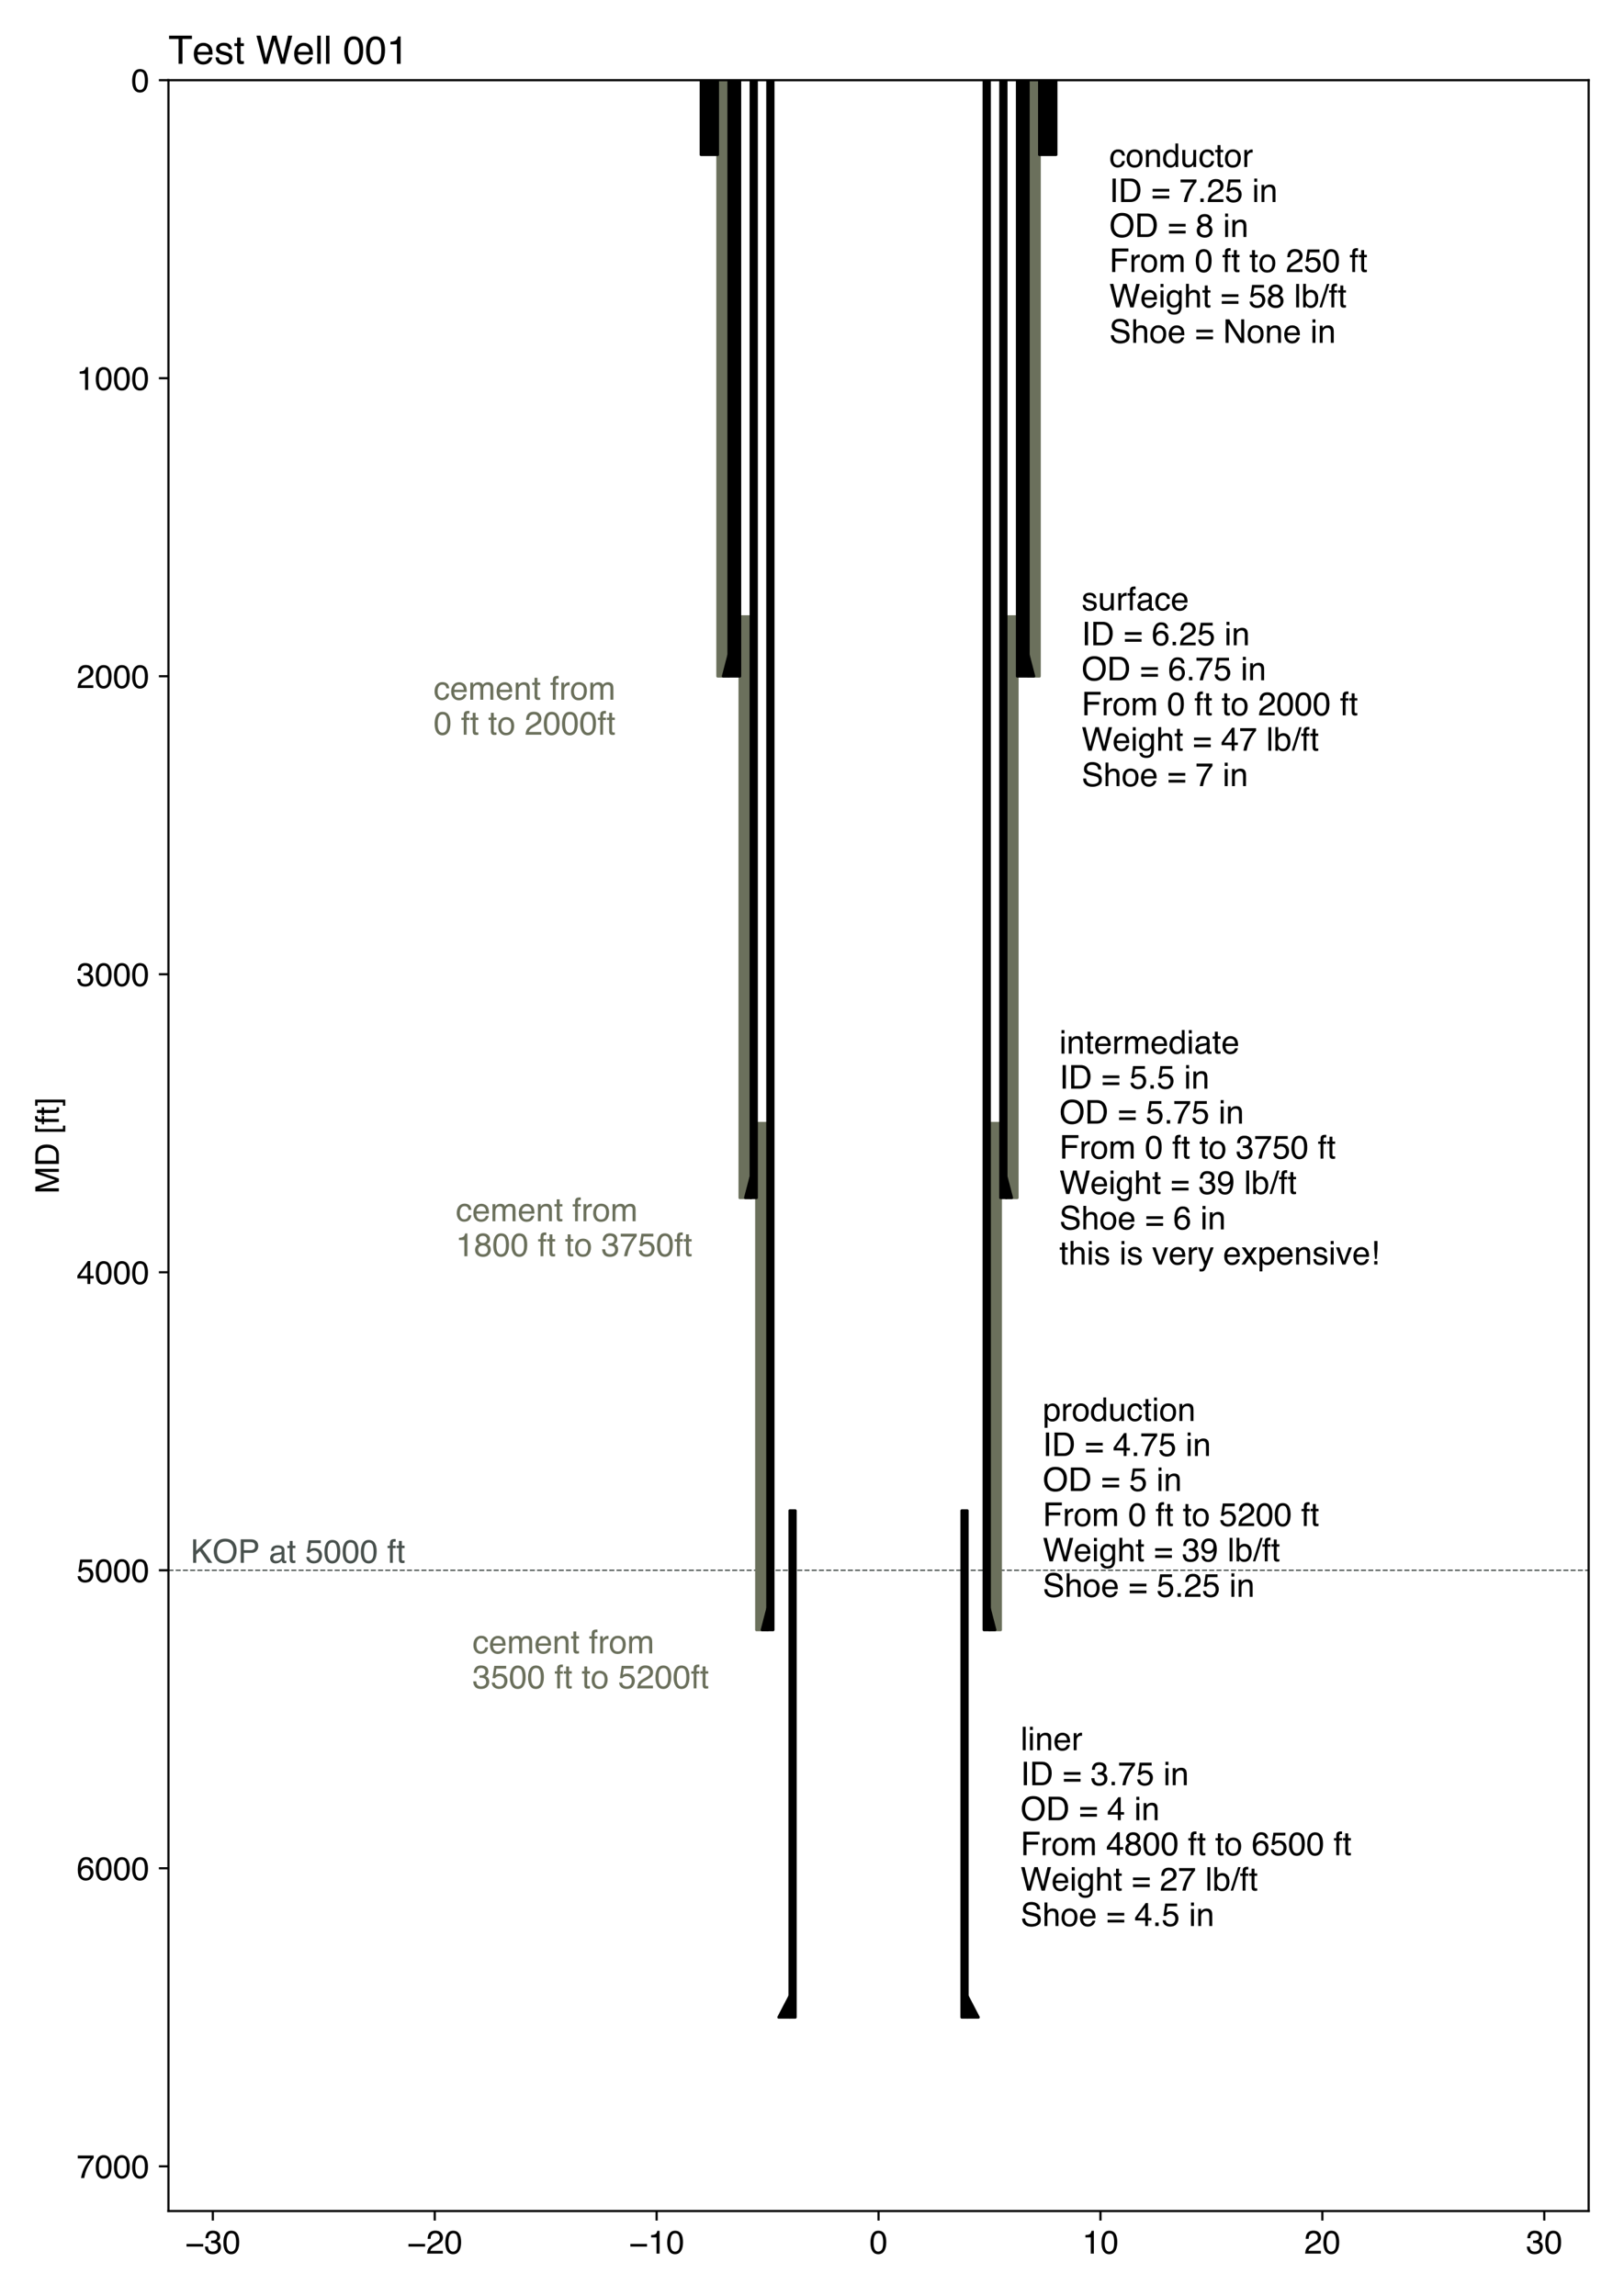 <?xml version="1.0" encoding="utf-8" standalone="no"?>
<!DOCTYPE svg PUBLIC "-//W3C//DTD SVG 1.1//EN"
  "http://www.w3.org/Graphics/SVG/1.1/DTD/svg11.dtd">
<!-- Created with matplotlib (https://matplotlib.org/) -->
<svg height="841.68pt" version="1.1" viewBox="0 0 595.44 841.68" width="595.44pt" xmlns="http://www.w3.org/2000/svg" xmlns:xlink="http://www.w3.org/1999/xlink">
 <defs>
  <style type="text/css">*{stroke-linecap:butt;stroke-linejoin:round;}</style>
 </defs>
 <g id="figure_1">
  <g id="patch_1">
   <path d="M 0 841.68 
L 595.44 841.68 
L 595.44 0 
L 0 0 
z
" style="fill:#ffffff;"/>
  </g>
  <g id="axes_1">
   <g id="patch_2">
    <path d="M 61.76 810.56 
L 582.48 810.56 
L 582.48 29.4 
L 61.76 29.4 
z
" style="fill:#ffffff;"/>
   </g>
   <g id="LineCollection_1">
    <path clip-path="url(#p1e51f25d97)" d="M 61.76 575.666 
L 582.48 575.666 
" style="fill:none;stroke:#0c1713;stroke-dasharray:1.85,0.8;stroke-dashoffset:0;stroke-opacity:0.75;stroke-width:0.5;"/>
   </g>
   <g id="PolyCollection_1">
    <defs>
     <path d="M 377.04 -593.774 
L 377.04 -812.28 
L 381.108 -812.28 
L 381.108 -593.774 
L 381.108 -593.774 
L 377.04 -593.774 
z
" id="m22881215b1" style="stroke:#6b705c;"/>
    </defs>
    <g clip-path="url(#p1e51f25d97)">
     <use style="fill:#6b705c;stroke:#6b705c;" x="0" xlink:href="#m22881215b1" y="841.68"/>
    </g>
   </g>
   <g id="PolyCollection_2">
    <defs>
     <path d="M 267.2 -593.774 
L 267.2 -812.28 
L 263.132 -812.28 
L 263.132 -593.774 
L 263.132 -593.774 
L 267.2 -593.774 
z
" id="m2b3b12246d" style="stroke:#6b705c;"/>
    </defs>
    <g clip-path="url(#p1e51f25d97)">
     <use style="fill:#6b705c;stroke:#6b705c;" x="0" xlink:href="#m2b3b12246d" y="841.68"/>
    </g>
   </g>
   <g id="PolyCollection_3">
    <defs>
     <path d="M 368.903 -402.581 
L 368.903 -615.624 
L 372.972 -615.624 
L 372.972 -402.581 
L 372.972 -402.581 
L 368.903 -402.581 
z
" id="mcf3784db90" style="stroke:#6b705c;"/>
    </defs>
    <g clip-path="url(#p1e51f25d97)">
     <use style="fill:#6b705c;stroke:#6b705c;" x="0" xlink:href="#mcf3784db90" y="841.68"/>
    </g>
   </g>
   <g id="PolyCollection_4">
    <defs>
     <path d="M 275.337 -402.581 
L 275.337 -615.624 
L 271.268 -615.624 
L 271.268 -402.581 
L 271.268 -402.581 
L 275.337 -402.581 
z
" id="mfc6e07c774" style="stroke:#6b705c;"/>
    </defs>
    <g clip-path="url(#p1e51f25d97)">
     <use style="fill:#6b705c;stroke:#6b705c;" x="0" xlink:href="#mfc6e07c774" y="841.68"/>
    </g>
   </g>
   <g id="PolyCollection_5">
    <defs>
     <path d="M 362.801 -244.164 
L 362.801 -429.894 
L 366.869 -429.894 
L 366.869 -244.164 
L 366.869 -244.164 
L 362.801 -244.164 
z
" id="mc9f872ea7a" style="stroke:#6b705c;"/>
    </defs>
    <g clip-path="url(#p1e51f25d97)">
     <use style="fill:#6b705c;stroke:#6b705c;" x="0" xlink:href="#mc9f872ea7a" y="841.68"/>
    </g>
   </g>
   <g id="PolyCollection_6">
    <defs>
     <path d="M 281.439 -244.164 
L 281.439 -429.894 
L 277.371 -429.894 
L 277.371 -244.164 
L 277.371 -244.164 
L 281.439 -244.164 
z
" id="m04e3d46cc8" style="stroke:#6b705c;"/>
    </defs>
    <g clip-path="url(#p1e51f25d97)">
     <use style="fill:#6b705c;stroke:#6b705c;" x="0" xlink:href="#m04e3d46cc8" y="841.68"/>
    </g>
   </g>
   <g id="patch_3">
    <path clip-path="url(#p1e51f25d97)" d="M 381.108 56.713 
L 387.21 56.713 
L 387.21 29.4 
L 381.108 29.4 
z
" style="stroke:#000000;stroke-linejoin:miter;"/>
   </g>
   <g id="patch_4">
    <path clip-path="url(#p1e51f25d97)" d="M 263.132 56.713 
L 257.03 56.713 
L 257.03 29.4 
L 263.132 29.4 
z
" style="stroke:#000000;stroke-linejoin:miter;"/>
   </g>
   <g id="patch_5">
    <path clip-path="url(#p1e51f25d97)" d="M 372.972 247.906 
L 377.04 247.906 
L 377.04 29.4 
L 372.972 29.4 
z
" style="stroke:#000000;stroke-linejoin:miter;"/>
   </g>
   <g id="patch_6">
    <path clip-path="url(#p1e51f25d97)" d="M 271.268 247.906 
L 267.2 247.906 
L 267.2 29.4 
L 271.268 29.4 
z
" style="stroke:#000000;stroke-linejoin:miter;"/>
   </g>
   <g id="patch_7">
    <path clip-path="url(#p1e51f25d97)" d="M 366.869 439.099 
L 368.903 439.099 
L 368.903 29.4 
L 366.869 29.4 
z
" style="stroke:#000000;stroke-linejoin:miter;"/>
   </g>
   <g id="patch_8">
    <path clip-path="url(#p1e51f25d97)" d="M 277.371 439.099 
L 275.337 439.099 
L 275.337 29.4 
L 277.371 29.4 
z
" style="stroke:#000000;stroke-linejoin:miter;"/>
   </g>
   <g id="patch_9">
    <path clip-path="url(#p1e51f25d97)" d="M 360.767 597.516 
L 362.801 597.516 
L 362.801 29.4 
L 360.767 29.4 
z
" style="stroke:#000000;stroke-linejoin:miter;"/>
   </g>
   <g id="patch_10">
    <path clip-path="url(#p1e51f25d97)" d="M 283.473 597.516 
L 281.439 597.516 
L 281.439 29.4 
L 283.473 29.4 
z
" style="stroke:#000000;stroke-linejoin:miter;"/>
   </g>
   <g id="patch_11">
    <path clip-path="url(#p1e51f25d97)" d="M 352.631 739.545 
L 354.665 739.545 
L 354.665 553.815 
L 352.631 553.815 
z
" style="stroke:#000000;stroke-linejoin:miter;"/>
   </g>
   <g id="patch_12">
    <path clip-path="url(#p1e51f25d97)" d="M 291.609 739.545 
L 289.575 739.545 
L 289.575 553.815 
L 291.609 553.815 
z
" style="stroke:#000000;stroke-linejoin:miter;"/>
   </g>
   <g id="patch_13">
    <path clip-path="url(#p1e51f25d97)" d="M 377.04 247.906 
L 377.04 240.095 
L 379.074 247.906 
z
" style="stroke:#000000;stroke-linejoin:miter;"/>
   </g>
   <g id="patch_14">
    <path clip-path="url(#p1e51f25d97)" d="M 267.2 247.906 
L 267.2 240.095 
L 265.166 247.906 
z
" style="stroke:#000000;stroke-linejoin:miter;"/>
   </g>
   <g id="patch_15">
    <path clip-path="url(#p1e51f25d97)" d="M 368.903 439.099 
L 368.903 431.288 
L 370.938 439.099 
z
" style="stroke:#000000;stroke-linejoin:miter;"/>
   </g>
   <g id="patch_16">
    <path clip-path="url(#p1e51f25d97)" d="M 275.337 439.099 
L 275.337 431.288 
L 273.303 439.099 
z
" style="stroke:#000000;stroke-linejoin:miter;"/>
   </g>
   <g id="patch_17">
    <path clip-path="url(#p1e51f25d97)" d="M 362.801 597.516 
L 362.801 589.705 
L 364.835 597.516 
z
" style="stroke:#000000;stroke-linejoin:miter;"/>
   </g>
   <g id="patch_18">
    <path clip-path="url(#p1e51f25d97)" d="M 281.439 597.516 
L 281.439 589.705 
L 279.405 597.516 
z
" style="stroke:#000000;stroke-linejoin:miter;"/>
   </g>
   <g id="patch_19">
    <path clip-path="url(#p1e51f25d97)" d="M 354.665 739.545 
L 354.665 731.734 
L 358.733 739.545 
z
" style="stroke:#000000;stroke-linejoin:miter;"/>
   </g>
   <g id="patch_20">
    <path clip-path="url(#p1e51f25d97)" d="M 289.575 739.545 
L 289.575 731.734 
L 285.507 739.545 
z
" style="stroke:#000000;stroke-linejoin:miter;"/>
   </g>
   <g id="matplotlib.axis_1">
    <g id="xtick_1">
     <g id="line2d_1">
      <defs>
       <path d="M 0 0 
L 0 3.5 
" id="mfc1590d21b" style="stroke:#000000;stroke-width:0.8;"/>
      </defs>
      <g>
       <use style="stroke:#000000;stroke-width:0.8;" x="78.032" xlink:href="#mfc1590d21b" y="810.56"/>
      </g>
     </g>
     <g id="text_1">
      <!-- −30 -->
      <g transform="translate(67.855 826.168)scale(0.12 -0.12)">
       <defs>
        <path d="M 55.422 29.594 
L 55.422 21.391 
L 4.5 21.391 
L 4.5 29.594 
z
" id="Helvetica-8722"/>
        <path d="M 25.984 -1.906 
Q 13.578 -1.906 7.984 4.906 
Q 2.391 11.719 2.391 21.484 
L 11.578 21.484 
Q 12.156 14.703 14.109 11.625 
Q 17.531 6.109 26.469 6.109 
Q 33.406 6.109 37.594 9.812 
Q 41.797 13.531 41.797 19.391 
Q 41.797 26.609 37.375 29.484 
Q 32.953 32.375 25.094 32.375 
Q 24.219 32.375 23.312 32.344 
Q 22.406 32.328 21.484 32.281 
L 21.484 40.047 
Q 22.859 39.891 23.781 39.844 
Q 24.703 39.797 25.781 39.797 
Q 30.719 39.797 33.891 41.359 
Q 39.453 44.094 39.453 51.125 
Q 39.453 56.344 35.734 59.172 
Q 32.031 62.016 27.094 62.016 
Q 18.312 62.016 14.938 56.156 
Q 13.094 52.938 12.844 46.969 
L 4.156 46.969 
Q 4.156 54.781 7.281 60.25 
Q 12.641 70.016 26.172 70.016 
Q 36.859 70.016 42.719 65.25 
Q 48.578 60.5 48.578 51.469 
Q 48.578 45.016 45.125 41.016 
Q 42.969 38.531 39.547 37.109 
Q 45.062 35.594 48.156 31.266 
Q 51.266 26.953 51.266 20.703 
Q 51.266 10.688 44.672 4.391 
Q 38.094 -1.906 25.984 -1.906 
z
" id="Helvetica-51"/>
        <path d="M 27.047 69.922 
Q 40.625 69.922 46.688 58.734 
Q 51.375 50.094 51.375 35.062 
Q 51.375 20.797 47.125 11.469 
Q 40.969 -1.906 27 -1.906 
Q 14.406 -1.906 8.25 9.031 
Q 3.125 18.172 3.125 33.547 
Q 3.125 45.453 6.203 54 
Q 11.969 69.922 27.047 69.922 
z
M 26.953 6.109 
Q 33.797 6.109 37.844 12.156 
Q 41.891 18.219 41.891 34.719 
Q 41.891 46.625 38.953 54.312 
Q 36.031 62.016 27.594 62.016 
Q 19.828 62.016 16.234 54.703 
Q 12.641 47.406 12.641 33.203 
Q 12.641 22.516 14.938 16.016 
Q 18.453 6.109 26.953 6.109 
z
" id="Helvetica-48"/>
       </defs>
       <use xlink:href="#Helvetica-8722"/>
       <use x="58.398" xlink:href="#Helvetica-51"/>
       <use x="114.014" xlink:href="#Helvetica-48"/>
      </g>
     </g>
    </g>
    <g id="xtick_2">
     <g id="line2d_2">
      <g>
       <use style="stroke:#000000;stroke-width:0.8;" x="159.395" xlink:href="#mfc1590d21b" y="810.56"/>
      </g>
     </g>
     <g id="text_2">
      <!-- −20 -->
      <g transform="translate(149.218 826.168)scale(0.12 -0.12)">
       <defs>
        <path d="M 3.125 0 
Q 3.609 9.031 6.859 15.719 
Q 10.109 22.406 19.531 27.875 
L 28.906 33.297 
Q 35.203 36.969 37.75 39.547 
Q 41.75 43.609 41.75 48.828 
Q 41.75 54.938 38.078 58.516 
Q 34.422 62.109 28.328 62.109 
Q 19.281 62.109 15.828 55.281 
Q 13.969 51.609 13.766 45.125 
L 4.828 45.125 
Q 4.984 54.25 8.203 60.016 
Q 13.922 70.172 28.375 70.172 
Q 40.375 70.172 45.922 63.672 
Q 51.469 57.172 51.469 49.219 
Q 51.469 40.828 45.562 34.859 
Q 42.141 31.391 33.297 26.469 
L 26.609 22.75 
Q 21.828 20.125 19.094 17.719 
Q 14.203 13.484 12.938 8.297 
L 51.125 8.297 
L 51.125 0 
L 3.125 0 
z
" id="Helvetica-50"/>
       </defs>
       <use xlink:href="#Helvetica-8722"/>
       <use x="58.398" xlink:href="#Helvetica-50"/>
       <use x="114.014" xlink:href="#Helvetica-48"/>
      </g>
     </g>
    </g>
    <g id="xtick_3">
     <g id="line2d_3">
      <g>
       <use style="stroke:#000000;stroke-width:0.8;" x="240.757" xlink:href="#mfc1590d21b" y="810.56"/>
      </g>
     </g>
     <g id="text_3">
      <!-- −10 -->
      <g transform="translate(230.58 826.168)scale(0.12 -0.12)">
       <defs>
        <path d="M 9.578 49.516 
L 9.578 56.25 
Q 19.094 57.172 22.844 59.344 
Q 26.609 61.531 28.469 69.625 
L 35.406 69.625 
L 35.406 0 
L 26.031 0 
L 26.031 49.516 
z
" id="Helvetica-49"/>
       </defs>
       <use xlink:href="#Helvetica-8722"/>
       <use x="58.398" xlink:href="#Helvetica-49"/>
       <use x="114.014" xlink:href="#Helvetica-48"/>
      </g>
     </g>
    </g>
    <g id="xtick_4">
     <g id="line2d_4">
      <g>
       <use style="stroke:#000000;stroke-width:0.8;" x="322.12" xlink:href="#mfc1590d21b" y="810.56"/>
      </g>
     </g>
     <g id="text_4">
      <!-- 0 -->
      <g transform="translate(318.783 826.168)scale(0.12 -0.12)">
       <use xlink:href="#Helvetica-48"/>
      </g>
     </g>
    </g>
    <g id="xtick_5">
     <g id="line2d_5">
      <g>
       <use style="stroke:#000000;stroke-width:0.8;" x="403.483" xlink:href="#mfc1590d21b" y="810.56"/>
      </g>
     </g>
     <g id="text_5">
      <!-- 10 -->
      <g transform="translate(396.809 826.168)scale(0.12 -0.12)">
       <use xlink:href="#Helvetica-49"/>
       <use x="55.615" xlink:href="#Helvetica-48"/>
      </g>
     </g>
    </g>
    <g id="xtick_6">
     <g id="line2d_6">
      <g>
       <use style="stroke:#000000;stroke-width:0.8;" x="484.845" xlink:href="#mfc1590d21b" y="810.56"/>
      </g>
     </g>
     <g id="text_6">
      <!-- 20 -->
      <g transform="translate(478.172 826.168)scale(0.12 -0.12)">
       <use xlink:href="#Helvetica-50"/>
       <use x="55.615" xlink:href="#Helvetica-48"/>
      </g>
     </g>
    </g>
    <g id="xtick_7">
     <g id="line2d_7">
      <g>
       <use style="stroke:#000000;stroke-width:0.8;" x="566.207" xlink:href="#mfc1590d21b" y="810.56"/>
      </g>
     </g>
     <g id="text_7">
      <!-- 30 -->
      <g transform="translate(559.534 826.168)scale(0.12 -0.12)">
       <use xlink:href="#Helvetica-51"/>
       <use x="55.615" xlink:href="#Helvetica-48"/>
      </g>
     </g>
    </g>
   </g>
   <g id="matplotlib.axis_2">
    <g id="ytick_1">
     <g id="line2d_8">
      <defs>
       <path d="M 0 0 
L -3.5 0 
" id="m0f48fa2cfb" style="stroke:#000000;stroke-width:0.8;"/>
      </defs>
      <g>
       <use style="stroke:#000000;stroke-width:0.8;" x="61.76" xlink:href="#m0f48fa2cfb" y="29.4"/>
      </g>
     </g>
     <g id="text_8">
      <!-- 0 -->
      <g transform="translate(48.087 33.704)scale(0.12 -0.12)">
       <use xlink:href="#Helvetica-48"/>
      </g>
     </g>
    </g>
    <g id="ytick_2">
     <g id="line2d_9">
      <g>
       <use style="stroke:#000000;stroke-width:0.8;" x="61.76" xlink:href="#m0f48fa2cfb" y="138.653"/>
      </g>
     </g>
     <g id="text_9">
      <!-- 1000 -->
      <g transform="translate(28.067 142.957)scale(0.12 -0.12)">
       <use xlink:href="#Helvetica-49"/>
       <use x="55.615" xlink:href="#Helvetica-48"/>
       <use x="111.23" xlink:href="#Helvetica-48"/>
       <use x="166.846" xlink:href="#Helvetica-48"/>
      </g>
     </g>
    </g>
    <g id="ytick_3">
     <g id="line2d_10">
      <g>
       <use style="stroke:#000000;stroke-width:0.8;" x="61.76" xlink:href="#m0f48fa2cfb" y="247.906"/>
      </g>
     </g>
     <g id="text_10">
      <!-- 2000 -->
      <g transform="translate(28.067 252.21)scale(0.12 -0.12)">
       <use xlink:href="#Helvetica-50"/>
       <use x="55.615" xlink:href="#Helvetica-48"/>
       <use x="111.23" xlink:href="#Helvetica-48"/>
       <use x="166.846" xlink:href="#Helvetica-48"/>
      </g>
     </g>
    </g>
    <g id="ytick_4">
     <g id="line2d_11">
      <g>
       <use style="stroke:#000000;stroke-width:0.8;" x="61.76" xlink:href="#m0f48fa2cfb" y="357.159"/>
      </g>
     </g>
     <g id="text_11">
      <!-- 3000 -->
      <g transform="translate(28.067 361.464)scale(0.12 -0.12)">
       <use xlink:href="#Helvetica-51"/>
       <use x="55.615" xlink:href="#Helvetica-48"/>
       <use x="111.23" xlink:href="#Helvetica-48"/>
       <use x="166.846" xlink:href="#Helvetica-48"/>
      </g>
     </g>
    </g>
    <g id="ytick_5">
     <g id="line2d_12">
      <g>
       <use style="stroke:#000000;stroke-width:0.8;" x="61.76" xlink:href="#m0f48fa2cfb" y="466.413"/>
      </g>
     </g>
     <g id="text_12">
      <!-- 4000 -->
      <g transform="translate(28.067 470.717)scale(0.12 -0.12)">
       <defs>
        <path d="M 33.062 24.75 
L 33.062 56.453 
L 10.641 24.75 
z
M 33.203 0 
L 33.203 17.094 
L 2.547 17.094 
L 2.547 25.688 
L 34.578 70.125 
L 42 70.125 
L 42 24.75 
L 52.297 24.75 
L 52.297 17.094 
L 42 17.094 
L 42 0 
z
" id="Helvetica-52"/>
       </defs>
       <use xlink:href="#Helvetica-52"/>
       <use x="55.615" xlink:href="#Helvetica-48"/>
       <use x="111.23" xlink:href="#Helvetica-48"/>
       <use x="166.846" xlink:href="#Helvetica-48"/>
      </g>
     </g>
    </g>
    <g id="ytick_6">
     <g id="line2d_13">
      <g>
       <use style="stroke:#000000;stroke-width:0.8;" x="61.76" xlink:href="#m0f48fa2cfb" y="575.666"/>
      </g>
     </g>
     <g id="text_13">
      <!-- 5000 -->
      <g transform="translate(28.067 579.97)scale(0.12 -0.12)">
       <defs>
        <path d="M 12.359 17.828 
Q 13.234 10.297 19.344 7.422 
Q 22.469 5.953 26.562 5.953 
Q 34.375 5.953 38.125 10.938 
Q 41.891 15.922 41.891 21.969 
Q 41.891 29.297 37.422 33.297 
Q 32.953 37.312 26.703 37.312 
Q 22.172 37.312 18.922 35.547 
Q 15.672 33.797 13.375 30.672 
L 5.766 31.109 
L 11.078 68.75 
L 47.406 68.75 
L 47.406 60.25 
L 17.672 60.25 
L 14.703 40.828 
Q 17.141 42.672 19.344 43.609 
Q 23.25 45.219 28.375 45.219 
Q 37.984 45.219 44.672 39.016 
Q 51.375 32.812 51.375 23.297 
Q 51.375 13.375 45.234 5.797 
Q 39.109 -1.766 25.688 -1.766 
Q 17.141 -1.766 10.562 3.047 
Q 4 7.859 3.219 17.828 
z
" id="Helvetica-53"/>
       </defs>
       <use xlink:href="#Helvetica-53"/>
       <use x="55.615" xlink:href="#Helvetica-48"/>
       <use x="111.23" xlink:href="#Helvetica-48"/>
       <use x="166.846" xlink:href="#Helvetica-48"/>
      </g>
     </g>
    </g>
    <g id="ytick_7">
     <g id="line2d_14">
      <g>
       <use style="stroke:#000000;stroke-width:0.8;" x="61.76" xlink:href="#m0f48fa2cfb" y="684.919"/>
      </g>
     </g>
     <g id="text_14">
      <!-- 6000 -->
      <g transform="translate(28.067 689.223)scale(0.12 -0.12)">
       <defs>
        <path d="M 29.25 70.219 
Q 40.969 70.219 45.578 64.141 
Q 50.203 58.062 50.203 51.609 
L 41.5 51.609 
Q 40.719 55.766 39.016 58.109 
Q 35.844 62.5 29.391 62.5 
Q 22.016 62.5 17.672 55.688 
Q 13.328 48.875 12.844 36.188 
Q 15.875 40.625 20.453 42.828 
Q 24.656 44.781 29.828 44.781 
Q 38.625 44.781 45.156 39.156 
Q 51.703 33.547 51.703 22.406 
Q 51.703 12.891 45.5 5.531 
Q 39.312 -1.812 27.828 -1.812 
Q 18.016 -1.812 10.891 5.641 
Q 3.766 13.094 3.766 30.719 
Q 3.766 43.75 6.938 52.828 
Q 13.031 70.219 29.25 70.219 
z
M 28.609 6 
Q 35.547 6 38.984 10.656 
Q 42.438 15.328 42.438 21.688 
Q 42.438 27.047 39.359 31.906 
Q 36.281 36.766 28.172 36.766 
Q 22.516 36.766 18.234 33 
Q 13.969 29.25 13.969 21.688 
Q 13.969 15.047 17.844 10.516 
Q 21.734 6 28.609 6 
z
" id="Helvetica-54"/>
       </defs>
       <use xlink:href="#Helvetica-54"/>
       <use x="55.615" xlink:href="#Helvetica-48"/>
       <use x="111.23" xlink:href="#Helvetica-48"/>
       <use x="166.846" xlink:href="#Helvetica-48"/>
      </g>
     </g>
    </g>
    <g id="ytick_8">
     <g id="line2d_15">
      <g>
       <use style="stroke:#000000;stroke-width:0.8;" x="61.76" xlink:href="#m0f48fa2cfb" y="794.172"/>
      </g>
     </g>
     <g id="text_15">
      <!-- 7000 -->
      <g transform="translate(28.067 798.476)scale(0.12 -0.12)">
       <defs>
        <path d="M 52.297 68.75 
L 52.297 61.078 
Q 48.922 57.812 43.328 49.703 
Q 37.75 41.609 33.453 32.234 
Q 29.203 23.094 27 15.578 
Q 25.594 10.75 23.344 0 
L 13.625 0 
Q 16.938 20.016 28.266 39.844 
Q 34.969 51.469 42.328 59.906 
L 3.656 59.906 
L 3.656 68.75 
z
" id="Helvetica-55"/>
       </defs>
       <use xlink:href="#Helvetica-55"/>
       <use x="55.615" xlink:href="#Helvetica-48"/>
       <use x="111.23" xlink:href="#Helvetica-48"/>
       <use x="166.846" xlink:href="#Helvetica-48"/>
      </g>
     </g>
    </g>
    <g id="text_16">
     <!-- MD [ft] -->
     <g transform="translate(21.566 437.645)rotate(-90)scale(0.12 -0.12)">
      <defs>
       <path d="M 7.375 71.734 
L 21.297 71.734 
L 41.891 11.078 
L 62.359 71.734 
L 76.125 71.734 
L 76.125 0 
L 66.891 0 
L 66.891 42.328 
Q 66.891 44.531 66.984 49.609 
Q 67.094 54.688 67.094 60.5 
L 46.625 0 
L 37.016 0 
L 16.406 60.5 
L 16.406 58.297 
Q 16.406 55.672 16.531 50.266 
Q 16.656 44.875 16.656 42.328 
L 16.656 0 
L 7.375 0 
z
" id="Helvetica-77"/>
       <path d="M 35.156 8.297 
Q 40.094 8.297 43.266 9.328 
Q 48.922 11.234 52.547 16.656 
Q 55.422 21 56.688 27.781 
Q 57.422 31.844 57.422 35.297 
Q 57.422 48.641 52.125 56 
Q 46.828 63.375 35.062 63.375 
L 17.828 63.375 
L 17.828 8.297 
z
M 8.062 71.734 
L 37.109 71.734 
Q 51.906 71.734 60.062 61.234 
Q 67.328 51.766 67.328 36.969 
Q 67.328 25.531 63.031 16.312 
Q 55.469 0 37.016 0 
L 8.062 0 
z
" id="Helvetica-68"/>
       <path id="Helvetica-32"/>
       <path d="M 6.25 72.219 
L 25 72.219 
L 25 65.047 
L 14.547 65.047 
L 14.547 -12.5 
L 25 -12.5 
L 25 -19.672 
L 6.25 -19.672 
z
" id="Helvetica-91"/>
       <path d="M 8.641 60.25 
Q 8.844 65.719 10.547 68.266 
Q 13.625 72.75 22.406 72.75 
Q 23.25 72.75 24.125 72.703 
Q 25 72.656 26.125 72.562 
L 26.125 64.547 
Q 24.75 64.656 24.141 64.672 
Q 23.531 64.703 23 64.703 
Q 19 64.703 18.219 62.625 
Q 17.438 60.547 17.438 52.047 
L 26.125 52.047 
L 26.125 45.125 
L 17.328 45.125 
L 17.328 0 
L 8.641 0 
L 8.641 45.125 
L 1.375 45.125 
L 1.375 52.047 
L 8.641 52.047 
L 8.641 60.25 
z
" id="Helvetica-102"/>
       <path d="M 8.203 66.891 
L 17.094 66.891 
L 17.094 52.297 
L 25.438 52.297 
L 25.438 45.125 
L 17.094 45.125 
L 17.094 10.984 
Q 17.094 8.25 18.953 7.328 
Q 19.969 6.781 22.359 6.781 
Q 23 6.781 23.734 6.812 
Q 24.469 6.844 25.438 6.938 
L 25.438 0 
Q 23.922 -0.438 22.281 -0.625 
Q 20.656 -0.828 18.75 -0.828 
Q 12.594 -0.828 10.391 2.312 
Q 8.203 5.469 8.203 10.5 
L 8.203 45.125 
L 1.125 45.125 
L 1.125 52.297 
L 8.203 52.297 
z
" id="Helvetica-116"/>
       <path d="M 2.297 -12.5 
L 12.703 -12.5 
L 12.703 65.047 
L 2.297 65.047 
L 2.297 72.219 
L 21.047 72.219 
L 21.047 -19.672 
L 2.297 -19.672 
z
" id="Helvetica-93"/>
      </defs>
      <use xlink:href="#Helvetica-77"/>
      <use x="83.301" xlink:href="#Helvetica-68"/>
      <use x="155.518" xlink:href="#Helvetica-32"/>
      <use x="183.301" xlink:href="#Helvetica-91"/>
      <use x="211.084" xlink:href="#Helvetica-102"/>
      <use x="238.867" xlink:href="#Helvetica-116"/>
      <use x="266.65" xlink:href="#Helvetica-93"/>
     </g>
    </g>
   </g>
   <g id="patch_21">
    <path d="M 61.76 810.56 
L 61.76 29.4 
" style="fill:none;stroke:#000000;stroke-linecap:square;stroke-linejoin:miter;stroke-width:0.8;"/>
   </g>
   <g id="patch_22">
    <path d="M 582.48 810.56 
L 582.48 29.4 
" style="fill:none;stroke:#000000;stroke-linecap:square;stroke-linejoin:miter;stroke-width:0.8;"/>
   </g>
   <g id="patch_23">
    <path d="M 61.76 810.56 
L 582.48 810.56 
" style="fill:none;stroke:#000000;stroke-linecap:square;stroke-linejoin:miter;stroke-width:0.8;"/>
   </g>
   <g id="patch_24">
    <path d="M 61.76 29.4 
L 582.48 29.4 
" style="fill:none;stroke:#000000;stroke-linecap:square;stroke-linejoin:miter;stroke-width:0.8;"/>
   </g>
   <g id="text_17">
    <!-- conductor -->
    <g transform="translate(406.737 61.224)scale(0.12 -0.12)">
     <defs>
      <path d="M 26.609 53.812 
Q 35.453 53.812 40.984 49.516 
Q 46.531 45.219 47.656 34.719 
L 39.109 34.719 
Q 38.328 39.547 35.547 42.75 
Q 32.766 45.953 26.609 45.953 
Q 18.219 45.953 14.594 37.75 
Q 12.25 32.422 12.25 24.609 
Q 12.25 16.75 15.562 11.375 
Q 18.891 6 26.031 6 
Q 31.5 6 34.688 9.344 
Q 37.891 12.703 39.109 18.5 
L 47.656 18.5 
Q 46.188 8.109 40.328 3.297 
Q 34.469 -1.516 25.344 -1.516 
Q 15.094 -1.516 8.984 5.984 
Q 2.875 13.484 2.875 24.703 
Q 2.875 38.484 9.562 46.141 
Q 16.266 53.812 26.609 53.812 
z
M 25.25 53.562 
z
" id="Helvetica-99"/>
      <path d="M 27.203 5.672 
Q 35.938 5.672 39.188 12.281 
Q 42.438 18.891 42.438 27 
Q 42.438 34.328 40.094 38.922 
Q 36.375 46.141 27.297 46.141 
Q 19.234 46.141 15.578 39.984 
Q 11.922 33.844 11.922 25.141 
Q 11.922 16.797 15.578 11.234 
Q 19.234 5.672 27.203 5.672 
z
M 27.547 53.812 
Q 37.641 53.812 44.625 47.062 
Q 51.609 40.328 51.609 27.25 
Q 51.609 14.594 45.453 6.344 
Q 39.312 -1.906 26.375 -1.906 
Q 15.578 -1.906 9.219 5.391 
Q 2.875 12.703 2.875 25 
Q 2.875 38.188 9.562 46 
Q 16.266 53.812 27.547 53.812 
z
M 27.25 53.562 
z
" id="Helvetica-111"/>
      <path d="M 6.453 52.297 
L 14.797 52.297 
L 14.797 44.875 
Q 18.5 49.469 22.656 51.469 
Q 26.812 53.469 31.891 53.469 
Q 43.016 53.469 46.922 45.703 
Q 49.078 41.453 49.078 33.547 
L 49.078 0 
L 40.141 0 
L 40.141 32.953 
Q 40.141 37.75 38.719 40.672 
Q 36.375 45.562 30.219 45.562 
Q 27.094 45.562 25.094 44.922 
Q 21.484 43.844 18.75 40.625 
Q 16.547 38.031 15.891 35.266 
Q 15.234 32.516 15.234 27.391 
L 15.234 0 
L 6.453 0 
z
M 27.094 53.562 
z
" id="Helvetica-110"/>
      <path d="M 12.016 25.531 
Q 12.016 17.141 15.578 11.469 
Q 19.141 5.812 27 5.812 
Q 33.109 5.812 37.031 11.062 
Q 40.969 16.312 40.969 26.125 
Q 40.969 36.031 36.906 40.797 
Q 32.859 45.562 26.906 45.562 
Q 20.266 45.562 16.141 40.484 
Q 12.016 35.406 12.016 25.531 
z
M 25.25 53.219 
Q 31.25 53.219 35.297 50.688 
Q 37.641 49.219 40.625 45.562 
L 40.625 71.969 
L 49.078 71.969 
L 49.078 0 
L 41.156 0 
L 41.156 7.281 
Q 38.094 2.438 33.891 0.281 
Q 29.688 -1.859 24.266 -1.859 
Q 15.531 -1.859 9.125 5.484 
Q 2.734 12.844 2.734 25.047 
Q 2.734 36.469 8.562 44.844 
Q 14.406 53.219 25.25 53.219 
z
" id="Helvetica-100"/>
      <path d="M 15.234 52.297 
L 15.234 17.578 
Q 15.234 13.578 16.5 11.031 
Q 18.844 6.344 25.25 6.344 
Q 34.422 6.344 37.75 14.547 
Q 39.547 18.953 39.547 26.609 
L 39.547 52.297 
L 48.344 52.297 
L 48.344 0 
L 40.047 0 
L 40.141 7.719 
Q 38.422 4.734 35.891 2.688 
Q 30.859 -1.422 23.688 -1.422 
Q 12.5 -1.422 8.453 6.062 
Q 6.25 10.062 6.25 16.75 
L 6.25 52.297 
z
M 27.297 53.562 
z
" id="Helvetica-117"/>
      <path d="M 6.688 52.297 
L 15.047 52.297 
L 15.047 43.266 
Q 16.062 45.906 20.062 49.688 
Q 24.078 53.469 29.297 53.469 
Q 29.547 53.469 30.125 53.422 
Q 30.719 53.375 32.125 53.219 
L 32.125 43.953 
Q 31.344 44.094 30.688 44.141 
Q 30.031 44.188 29.25 44.188 
Q 22.609 44.188 19.047 39.906 
Q 15.484 35.641 15.484 30.078 
L 15.484 0 
L 6.688 0 
z
" id="Helvetica-114"/>
     </defs>
     <use xlink:href="#Helvetica-99"/>
     <use x="50" xlink:href="#Helvetica-111"/>
     <use x="105.615" xlink:href="#Helvetica-110"/>
     <use x="161.23" xlink:href="#Helvetica-100"/>
     <use x="216.846" xlink:href="#Helvetica-117"/>
     <use x="272.461" xlink:href="#Helvetica-99"/>
     <use x="322.461" xlink:href="#Helvetica-116"/>
     <use x="350.244" xlink:href="#Helvetica-111"/>
     <use x="405.859" xlink:href="#Helvetica-114"/>
    </g>
    <!-- ID = 7.25 in -->
    <g transform="translate(406.737 74.055)scale(0.12 -0.12)">
     <defs>
      <path d="M 9.812 71.734 
L 19.625 71.734 
L 19.625 0 
L 9.812 0 
z
" id="Helvetica-73"/>
      <path d="M 55.422 40.141 
L 55.422 31.938 
L 4.5 31.938 
L 4.5 40.141 
z
M 55.422 19.188 
L 55.422 10.844 
L 4.5 10.844 
L 4.5 19.188 
z
" id="Helvetica-61"/>
      <path d="M 8.547 10.641 
L 18.75 10.641 
L 18.75 0 
L 8.547 0 
z
" id="Helvetica-46"/>
      <path d="M 6.453 52.047 
L 15.375 52.047 
L 15.375 0 
L 6.453 0 
z
M 6.453 71.734 
L 15.375 71.734 
L 15.375 61.766 
L 6.453 61.766 
z
" id="Helvetica-105"/>
     </defs>
     <use xlink:href="#Helvetica-73"/>
     <use x="27.783" xlink:href="#Helvetica-68"/>
     <use x="100" xlink:href="#Helvetica-32"/>
     <use x="127.783" xlink:href="#Helvetica-61"/>
     <use x="186.182" xlink:href="#Helvetica-32"/>
     <use x="213.965" xlink:href="#Helvetica-55"/>
     <use x="269.58" xlink:href="#Helvetica-46"/>
     <use x="297.363" xlink:href="#Helvetica-50"/>
     <use x="352.979" xlink:href="#Helvetica-53"/>
     <use x="408.594" xlink:href="#Helvetica-32"/>
     <use x="436.377" xlink:href="#Helvetica-105"/>
     <use x="458.594" xlink:href="#Helvetica-110"/>
    </g>
    <!-- OD = 8 in -->
    <g transform="translate(406.737 86.886)scale(0.12 -0.12)">
     <defs>
      <path d="M 38.578 73.688 
Q 57.562 73.688 66.703 61.469 
Q 73.828 51.953 73.828 37.109 
Q 73.828 21.047 65.672 10.406 
Q 56.109 -2.094 38.375 -2.094 
Q 21.828 -2.094 12.359 8.844 
Q 3.906 19.391 3.906 35.5 
Q 3.906 50.047 11.141 60.406 
Q 20.406 73.688 38.578 73.688 
z
M 39.547 6.594 
Q 52.391 6.594 58.125 15.797 
Q 63.875 25 63.875 36.969 
Q 63.875 49.609 57.25 57.328 
Q 50.641 65.047 39.156 65.047 
Q 28.031 65.047 21 57.391 
Q 13.969 49.75 13.969 34.859 
Q 13.969 22.953 20 14.766 
Q 26.031 6.594 39.547 6.594 
z
M 38.875 73.688 
z
" id="Helvetica-79"/>
      <path d="M 27.203 40.625 
Q 33.016 40.625 36.281 43.875 
Q 39.547 47.125 39.547 51.609 
Q 39.547 55.516 36.422 58.781 
Q 33.297 62.062 26.906 62.062 
Q 20.562 62.062 17.719 58.781 
Q 14.891 55.516 14.891 51.125 
Q 14.891 46.188 18.547 43.406 
Q 22.219 40.625 27.203 40.625 
z
M 27.734 6 
Q 33.844 6 37.859 9.297 
Q 41.891 12.594 41.891 19.141 
Q 41.891 25.922 37.734 29.438 
Q 33.594 32.953 27.094 32.953 
Q 20.797 32.953 16.812 29.359 
Q 12.844 25.781 12.844 19.438 
Q 12.844 13.969 16.484 9.984 
Q 20.125 6 27.734 6 
z
M 15.234 37.25 
Q 11.578 38.812 9.516 40.922 
Q 5.672 44.828 5.672 51.078 
Q 5.672 58.891 11.328 64.5 
Q 17 70.125 27.391 70.125 
Q 37.453 70.125 43.156 64.812 
Q 48.875 59.516 48.875 52.438 
Q 48.875 45.906 45.562 41.844 
Q 43.703 39.547 39.797 37.359 
Q 44.141 35.359 46.625 32.766 
Q 51.266 27.875 51.266 20.062 
Q 51.266 10.844 45.062 4.422 
Q 38.875 -2 27.547 -2 
Q 17.328 -2 10.266 3.531 
Q 3.219 9.078 3.219 19.625 
Q 3.219 25.828 6.25 30.344 
Q 9.281 34.859 15.234 37.25 
z
" id="Helvetica-56"/>
     </defs>
     <use xlink:href="#Helvetica-79"/>
     <use x="77.783" xlink:href="#Helvetica-68"/>
     <use x="150" xlink:href="#Helvetica-32"/>
     <use x="177.783" xlink:href="#Helvetica-61"/>
     <use x="236.182" xlink:href="#Helvetica-32"/>
     <use x="263.965" xlink:href="#Helvetica-56"/>
     <use x="319.58" xlink:href="#Helvetica-32"/>
     <use x="347.363" xlink:href="#Helvetica-105"/>
     <use x="369.58" xlink:href="#Helvetica-110"/>
    </g>
    <!-- From 0 ft to 250 ft -->
    <g transform="translate(406.737 99.717)scale(0.12 -0.12)">
     <defs>
      <path d="M 8.547 71.734 
L 58.297 71.734 
L 58.297 62.938 
L 18.266 62.938 
L 18.266 41.156 
L 53.469 41.156 
L 53.469 32.625 
L 18.266 32.625 
L 18.266 0 
L 8.547 0 
z
" id="Helvetica-70"/>
      <path d="M 6.453 52.297 
L 15.141 52.297 
L 15.141 44.875 
Q 18.266 48.734 20.797 50.484 
Q 25.141 53.469 30.672 53.469 
Q 36.922 53.469 40.719 50.391 
Q 42.875 48.641 44.625 45.219 
Q 47.562 49.422 51.516 51.438 
Q 55.469 53.469 60.406 53.469 
Q 70.953 53.469 74.75 45.844 
Q 76.812 41.75 76.812 34.812 
L 76.812 0 
L 67.672 0 
L 67.672 36.328 
Q 67.672 41.547 65.062 43.5 
Q 62.453 45.453 58.688 45.453 
Q 53.516 45.453 49.781 41.984 
Q 46.047 38.531 46.047 30.422 
L 46.047 0 
L 37.109 0 
L 37.109 34.125 
Q 37.109 39.453 35.844 41.891 
Q 33.844 45.562 28.375 45.562 
Q 23.391 45.562 19.312 41.703 
Q 15.234 37.844 15.234 27.734 
L 15.234 0 
L 6.453 0 
z
" id="Helvetica-109"/>
     </defs>
     <use xlink:href="#Helvetica-70"/>
     <use x="61.084" xlink:href="#Helvetica-114"/>
     <use x="94.385" xlink:href="#Helvetica-111"/>
     <use x="150" xlink:href="#Helvetica-109"/>
     <use x="233.301" xlink:href="#Helvetica-32"/>
     <use x="261.084" xlink:href="#Helvetica-48"/>
     <use x="316.699" xlink:href="#Helvetica-32"/>
     <use x="344.482" xlink:href="#Helvetica-102"/>
     <use x="372.266" xlink:href="#Helvetica-116"/>
     <use x="400.049" xlink:href="#Helvetica-32"/>
     <use x="427.832" xlink:href="#Helvetica-116"/>
     <use x="455.615" xlink:href="#Helvetica-111"/>
     <use x="511.23" xlink:href="#Helvetica-32"/>
     <use x="539.014" xlink:href="#Helvetica-50"/>
     <use x="594.629" xlink:href="#Helvetica-53"/>
     <use x="650.244" xlink:href="#Helvetica-48"/>
     <use x="705.859" xlink:href="#Helvetica-32"/>
     <use x="733.643" xlink:href="#Helvetica-102"/>
     <use x="761.426" xlink:href="#Helvetica-116"/>
    </g>
    <!-- Weight = 58 lb/ft -->
    <g transform="translate(406.737 112.695)scale(0.12 -0.12)">
     <defs>
      <path d="M 12.359 71.734 
L 25.875 13.375 
L 42.094 71.734 
L 52.641 71.734 
L 68.844 13.375 
L 82.375 71.734 
L 93.016 71.734 
L 74.172 0 
L 63.969 0 
L 47.406 59.469 
L 30.766 0 
L 20.562 0 
L 1.812 71.734 
z
" id="Helvetica-87"/>
      <path d="M 28.219 53.469 
Q 33.797 53.469 39.016 50.859 
Q 44.234 48.25 46.969 44.094 
Q 49.609 40.141 50.484 34.859 
Q 51.266 31.25 51.266 23.344 
L 12.938 23.344 
Q 13.188 15.375 16.703 10.562 
Q 20.219 5.766 27.594 5.766 
Q 34.469 5.766 38.578 10.297 
Q 40.922 12.938 41.891 16.406 
L 50.531 16.406 
Q 50.203 13.531 48.266 9.984 
Q 46.344 6.453 43.953 4.203 
Q 39.938 0.297 34.031 -1.078 
Q 30.859 -1.859 26.859 -1.859 
Q 17.094 -1.859 10.297 5.25 
Q 3.516 12.359 3.516 25.141 
Q 3.516 37.75 10.344 45.609 
Q 17.188 53.469 28.219 53.469 
z
M 42.234 30.328 
Q 41.703 36.031 39.75 39.453 
Q 36.141 45.797 27.688 45.797 
Q 21.625 45.797 17.516 41.422 
Q 13.422 37.062 13.188 30.328 
z
M 27.391 53.562 
z
" id="Helvetica-101"/>
      <path d="M 24.906 53.219 
Q 31.062 53.219 35.641 50.203 
Q 38.141 48.484 40.719 45.219 
L 40.719 51.812 
L 48.828 51.812 
L 48.828 4.25 
Q 48.828 -5.719 45.906 -11.469 
Q 40.438 -22.125 25.25 -22.125 
Q 16.797 -22.125 11.031 -18.328 
Q 5.281 -14.547 4.594 -6.5 
L 13.531 -6.5 
Q 14.156 -10.016 16.062 -11.922 
Q 19.047 -14.844 25.438 -14.844 
Q 35.547 -14.844 38.672 -7.719 
Q 40.531 -3.516 40.375 7.281 
Q 37.75 3.266 34.031 1.312 
Q 30.328 -0.641 24.219 -0.641 
Q 15.719 -0.641 9.344 5.391 
Q 2.984 11.422 2.984 25.344 
Q 2.984 38.484 9.406 45.844 
Q 15.828 53.219 24.906 53.219 
z
M 40.719 26.375 
Q 40.719 36.078 36.719 40.766 
Q 32.719 45.453 26.516 45.453 
Q 17.234 45.453 13.812 36.766 
Q 12.016 32.125 12.016 24.609 
Q 12.016 15.766 15.594 11.156 
Q 19.188 6.547 25.25 6.547 
Q 34.719 6.547 38.578 15.094 
Q 40.719 19.922 40.719 26.375 
z
M 25.922 53.562 
z
" id="Helvetica-103"/>
      <path d="M 6.453 71.969 
L 15.234 71.969 
L 15.234 45.219 
Q 18.359 49.172 20.844 50.781 
Q 25.094 53.562 31.453 53.562 
Q 42.828 53.562 46.875 45.609 
Q 49.078 41.266 49.078 33.547 
L 49.078 0 
L 40.047 0 
L 40.047 32.953 
Q 40.047 38.719 38.578 41.406 
Q 36.188 45.703 29.594 45.703 
Q 24.125 45.703 19.672 41.938 
Q 15.234 38.188 15.234 27.734 
L 15.234 0 
L 6.453 0 
z
" id="Helvetica-104"/>
      <path d="M 6.688 71.734 
L 15.484 71.734 
L 15.484 0 
L 6.688 0 
z
" id="Helvetica-108"/>
      <path d="M 5.766 71.969 
L 14.312 71.969 
L 14.312 45.953 
Q 17.188 49.703 21.188 51.672 
Q 25.203 53.656 29.891 53.656 
Q 39.656 53.656 45.734 46.938 
Q 51.812 40.234 51.812 27.156 
Q 51.812 14.75 45.797 6.547 
Q 39.797 -1.656 29.156 -1.656 
Q 23.188 -1.656 19.094 1.219 
Q 16.656 2.938 13.875 6.688 
L 13.875 0 
L 5.766 0 
z
M 28.609 6.109 
Q 35.75 6.109 39.281 11.766 
Q 42.828 17.438 42.828 26.703 
Q 42.828 34.969 39.281 40.375 
Q 35.75 45.797 28.859 45.797 
Q 22.859 45.797 18.328 41.359 
Q 13.812 36.922 13.812 26.703 
Q 13.812 19.344 15.672 14.75 
Q 19.141 6.109 28.609 6.109 
z
" id="Helvetica-98"/>
      <path d="M 22.75 71.734 
L 30.172 71.734 
L 7.422 0 
L 0 0 
z
" id="Helvetica-47"/>
     </defs>
     <use xlink:href="#Helvetica-87"/>
     <use x="94.385" xlink:href="#Helvetica-101"/>
     <use x="150" xlink:href="#Helvetica-105"/>
     <use x="172.217" xlink:href="#Helvetica-103"/>
     <use x="227.832" xlink:href="#Helvetica-104"/>
     <use x="283.447" xlink:href="#Helvetica-116"/>
     <use x="311.23" xlink:href="#Helvetica-32"/>
     <use x="339.014" xlink:href="#Helvetica-61"/>
     <use x="397.412" xlink:href="#Helvetica-32"/>
     <use x="425.195" xlink:href="#Helvetica-53"/>
     <use x="480.811" xlink:href="#Helvetica-56"/>
     <use x="536.426" xlink:href="#Helvetica-32"/>
     <use x="564.209" xlink:href="#Helvetica-108"/>
     <use x="586.426" xlink:href="#Helvetica-98"/>
     <use x="642.041" xlink:href="#Helvetica-47"/>
     <use x="669.824" xlink:href="#Helvetica-102"/>
     <use x="697.607" xlink:href="#Helvetica-116"/>
    </g>
    <!-- Shoe = None in -->
    <g transform="translate(406.737 125.679)scale(0.12 -0.12)">
     <defs>
      <path d="M 13.969 23.141 
Q 14.312 17.047 16.844 13.234 
Q 21.688 6.109 33.891 6.109 
Q 39.359 6.109 43.844 7.672 
Q 52.547 10.688 52.547 18.5 
Q 52.547 24.359 48.875 26.859 
Q 45.172 29.297 37.25 31.109 
L 27.547 33.297 
Q 18.016 35.453 14.062 38.031 
Q 7.234 42.531 7.234 51.469 
Q 7.234 61.141 13.922 67.328 
Q 20.609 73.531 32.859 73.531 
Q 44.141 73.531 52.016 68.078 
Q 59.906 62.641 59.906 50.688 
L 50.781 50.688 
Q 50.047 56.453 47.656 59.516 
Q 43.219 65.141 32.562 65.141 
Q 23.969 65.141 20.203 61.516 
Q 16.453 57.906 16.453 53.125 
Q 16.453 47.859 20.844 45.406 
Q 23.734 43.844 33.891 41.5 
L 43.953 39.203 
Q 51.219 37.547 55.172 34.672 
Q 62.016 29.641 62.016 20.062 
Q 62.016 8.156 53.344 3.031 
Q 44.672 -2.094 33.203 -2.094 
Q 19.828 -2.094 12.25 4.734 
Q 4.688 11.531 4.828 23.141 
z
M 33.594 73.688 
z
" id="Helvetica-83"/>
      <path d="M 7.625 71.734 
L 19.094 71.734 
L 55.328 13.625 
L 55.328 71.734 
L 64.547 71.734 
L 64.547 0 
L 53.656 0 
L 16.891 58.062 
L 16.891 0 
L 7.625 0 
z
M 35.453 71.734 
z
" id="Helvetica-78"/>
     </defs>
     <use xlink:href="#Helvetica-83"/>
     <use x="66.699" xlink:href="#Helvetica-104"/>
     <use x="122.314" xlink:href="#Helvetica-111"/>
     <use x="177.93" xlink:href="#Helvetica-101"/>
     <use x="233.545" xlink:href="#Helvetica-32"/>
     <use x="261.328" xlink:href="#Helvetica-61"/>
     <use x="319.727" xlink:href="#Helvetica-32"/>
     <use x="347.51" xlink:href="#Helvetica-78"/>
     <use x="419.727" xlink:href="#Helvetica-111"/>
     <use x="475.342" xlink:href="#Helvetica-110"/>
     <use x="530.957" xlink:href="#Helvetica-101"/>
     <use x="586.572" xlink:href="#Helvetica-32"/>
     <use x="614.355" xlink:href="#Helvetica-105"/>
     <use x="636.572" xlink:href="#Helvetica-110"/>
    </g>
    <!--  -->
    <g transform="translate(406.737 138.51)scale(0.12 -0.12)"/>
   </g>
   <g id="text_18">
    <!-- surface -->
    <g transform="translate(396.567 223.738)scale(0.12 -0.12)">
     <defs>
      <path d="M 11.672 16.406 
Q 12.062 12.016 13.875 9.672 
Q 17.188 5.422 25.391 5.422 
Q 30.281 5.422 33.984 7.547 
Q 37.703 9.672 37.703 14.109 
Q 37.703 17.484 34.719 19.234 
Q 32.812 20.312 27.203 21.734 
L 20.219 23.484 
Q 13.531 25.141 10.359 27.203 
Q 4.688 30.766 4.688 37.062 
Q 4.688 44.484 10.031 49.062 
Q 15.375 53.656 24.422 53.656 
Q 36.234 53.656 41.453 46.734 
Q 44.734 42.328 44.625 37.25 
L 36.328 37.25 
Q 36.078 40.234 34.234 42.672 
Q 31.203 46.141 23.734 46.141 
Q 18.75 46.141 16.188 44.234 
Q 13.625 42.328 13.625 39.203 
Q 13.625 35.797 17 33.734 
Q 18.953 32.516 22.75 31.594 
L 28.562 30.172 
Q 38.031 27.875 41.266 25.734 
Q 46.391 22.359 46.391 15.141 
Q 46.391 8.156 41.094 3.078 
Q 35.797 -2 24.953 -2 
Q 13.281 -2 8.422 3.297 
Q 3.562 8.594 3.219 16.406 
z
M 24.656 53.562 
z
" id="Helvetica-115"/>
      <path d="M 13.188 13.922 
Q 13.188 10.109 15.969 7.906 
Q 18.75 5.719 22.562 5.719 
Q 27.203 5.719 31.547 7.859 
Q 38.875 11.422 38.875 19.531 
L 38.875 26.609 
Q 37.25 25.594 34.703 24.906 
Q 32.172 24.219 29.734 23.922 
L 24.422 23.25 
Q 19.625 22.609 17.234 21.234 
Q 13.188 18.953 13.188 13.922 
z
M 34.469 31.688 
Q 37.5 32.078 38.531 34.234 
Q 39.109 35.406 39.109 37.594 
Q 39.109 42.094 35.906 44.109 
Q 32.719 46.141 26.766 46.141 
Q 19.875 46.141 17 42.438 
Q 15.375 40.375 14.891 36.328 
L 6.688 36.328 
Q 6.938 46 12.969 49.781 
Q 19 53.562 26.953 53.562 
Q 36.188 53.562 41.938 50.047 
Q 47.656 46.531 47.656 39.109 
L 47.656 8.984 
Q 47.656 7.625 48.219 6.781 
Q 48.781 5.953 50.594 5.953 
Q 51.172 5.953 51.906 6.031 
Q 52.641 6.109 53.469 6.25 
L 53.469 -0.25 
Q 51.422 -0.828 50.344 -0.969 
Q 49.266 -1.125 47.406 -1.125 
Q 42.875 -1.125 40.828 2.094 
Q 39.75 3.812 39.312 6.938 
Q 36.625 3.422 31.594 0.828 
Q 26.562 -1.766 20.516 -1.766 
Q 13.234 -1.766 8.609 2.656 
Q 4 7.078 4 13.719 
Q 4 21 8.547 25 
Q 13.094 29 20.453 29.938 
z
M 27.203 53.562 
z
" id="Helvetica-97"/>
     </defs>
     <use xlink:href="#Helvetica-115"/>
     <use x="50" xlink:href="#Helvetica-117"/>
     <use x="105.615" xlink:href="#Helvetica-114"/>
     <use x="138.916" xlink:href="#Helvetica-102"/>
     <use x="166.699" xlink:href="#Helvetica-97"/>
     <use x="222.314" xlink:href="#Helvetica-99"/>
     <use x="272.314" xlink:href="#Helvetica-101"/>
    </g>
    <!-- ID = 6.25 in -->
    <g transform="translate(396.567 236.569)scale(0.12 -0.12)">
     <use xlink:href="#Helvetica-73"/>
     <use x="27.783" xlink:href="#Helvetica-68"/>
     <use x="100" xlink:href="#Helvetica-32"/>
     <use x="127.783" xlink:href="#Helvetica-61"/>
     <use x="186.182" xlink:href="#Helvetica-32"/>
     <use x="213.965" xlink:href="#Helvetica-54"/>
     <use x="269.58" xlink:href="#Helvetica-46"/>
     <use x="297.363" xlink:href="#Helvetica-50"/>
     <use x="352.979" xlink:href="#Helvetica-53"/>
     <use x="408.594" xlink:href="#Helvetica-32"/>
     <use x="436.377" xlink:href="#Helvetica-105"/>
     <use x="458.594" xlink:href="#Helvetica-110"/>
    </g>
    <!-- OD = 6.75 in -->
    <g transform="translate(396.567 249.4)scale(0.12 -0.12)">
     <use xlink:href="#Helvetica-79"/>
     <use x="77.783" xlink:href="#Helvetica-68"/>
     <use x="150" xlink:href="#Helvetica-32"/>
     <use x="177.783" xlink:href="#Helvetica-61"/>
     <use x="236.182" xlink:href="#Helvetica-32"/>
     <use x="263.965" xlink:href="#Helvetica-54"/>
     <use x="319.58" xlink:href="#Helvetica-46"/>
     <use x="347.363" xlink:href="#Helvetica-55"/>
     <use x="402.979" xlink:href="#Helvetica-53"/>
     <use x="458.594" xlink:href="#Helvetica-32"/>
     <use x="486.377" xlink:href="#Helvetica-105"/>
     <use x="508.594" xlink:href="#Helvetica-110"/>
    </g>
    <!-- From 0 ft to 2000 ft -->
    <g transform="translate(396.567 262.231)scale(0.12 -0.12)">
     <use xlink:href="#Helvetica-70"/>
     <use x="61.084" xlink:href="#Helvetica-114"/>
     <use x="94.385" xlink:href="#Helvetica-111"/>
     <use x="150" xlink:href="#Helvetica-109"/>
     <use x="233.301" xlink:href="#Helvetica-32"/>
     <use x="261.084" xlink:href="#Helvetica-48"/>
     <use x="316.699" xlink:href="#Helvetica-32"/>
     <use x="344.482" xlink:href="#Helvetica-102"/>
     <use x="372.266" xlink:href="#Helvetica-116"/>
     <use x="400.049" xlink:href="#Helvetica-32"/>
     <use x="427.832" xlink:href="#Helvetica-116"/>
     <use x="455.615" xlink:href="#Helvetica-111"/>
     <use x="511.23" xlink:href="#Helvetica-32"/>
     <use x="539.014" xlink:href="#Helvetica-50"/>
     <use x="594.629" xlink:href="#Helvetica-48"/>
     <use x="650.244" xlink:href="#Helvetica-48"/>
     <use x="705.859" xlink:href="#Helvetica-48"/>
     <use x="761.475" xlink:href="#Helvetica-32"/>
     <use x="789.258" xlink:href="#Helvetica-102"/>
     <use x="817.041" xlink:href="#Helvetica-116"/>
    </g>
    <!-- Weight = 47 lb/ft -->
    <g transform="translate(396.567 275.209)scale(0.12 -0.12)">
     <use xlink:href="#Helvetica-87"/>
     <use x="94.385" xlink:href="#Helvetica-101"/>
     <use x="150" xlink:href="#Helvetica-105"/>
     <use x="172.217" xlink:href="#Helvetica-103"/>
     <use x="227.832" xlink:href="#Helvetica-104"/>
     <use x="283.447" xlink:href="#Helvetica-116"/>
     <use x="311.23" xlink:href="#Helvetica-32"/>
     <use x="339.014" xlink:href="#Helvetica-61"/>
     <use x="397.412" xlink:href="#Helvetica-32"/>
     <use x="425.195" xlink:href="#Helvetica-52"/>
     <use x="480.811" xlink:href="#Helvetica-55"/>
     <use x="536.426" xlink:href="#Helvetica-32"/>
     <use x="564.209" xlink:href="#Helvetica-108"/>
     <use x="586.426" xlink:href="#Helvetica-98"/>
     <use x="642.041" xlink:href="#Helvetica-47"/>
     <use x="669.824" xlink:href="#Helvetica-102"/>
     <use x="697.607" xlink:href="#Helvetica-116"/>
    </g>
    <!-- Shoe = 7 in -->
    <g transform="translate(396.567 288.193)scale(0.12 -0.12)">
     <use xlink:href="#Helvetica-83"/>
     <use x="66.699" xlink:href="#Helvetica-104"/>
     <use x="122.314" xlink:href="#Helvetica-111"/>
     <use x="177.93" xlink:href="#Helvetica-101"/>
     <use x="233.545" xlink:href="#Helvetica-32"/>
     <use x="261.328" xlink:href="#Helvetica-61"/>
     <use x="319.727" xlink:href="#Helvetica-32"/>
     <use x="347.51" xlink:href="#Helvetica-55"/>
     <use x="403.125" xlink:href="#Helvetica-32"/>
     <use x="430.908" xlink:href="#Helvetica-105"/>
     <use x="453.125" xlink:href="#Helvetica-110"/>
    </g>
    <!--  -->
    <g transform="translate(396.567 301.024)scale(0.12 -0.12)"/>
   </g>
   <g id="text_19">
    <!-- intermediate -->
    <g transform="translate(388.43 386.253)scale(0.12 -0.12)">
     <use xlink:href="#Helvetica-105"/>
     <use x="22.217" xlink:href="#Helvetica-110"/>
     <use x="77.832" xlink:href="#Helvetica-116"/>
     <use x="105.615" xlink:href="#Helvetica-101"/>
     <use x="161.23" xlink:href="#Helvetica-114"/>
     <use x="194.531" xlink:href="#Helvetica-109"/>
     <use x="277.832" xlink:href="#Helvetica-101"/>
     <use x="333.447" xlink:href="#Helvetica-100"/>
     <use x="389.062" xlink:href="#Helvetica-105"/>
     <use x="411.279" xlink:href="#Helvetica-97"/>
     <use x="466.895" xlink:href="#Helvetica-116"/>
     <use x="494.678" xlink:href="#Helvetica-101"/>
    </g>
    <!-- ID = 5.5 in -->
    <g transform="translate(388.43 399.084)scale(0.12 -0.12)">
     <use xlink:href="#Helvetica-73"/>
     <use x="27.783" xlink:href="#Helvetica-68"/>
     <use x="100" xlink:href="#Helvetica-32"/>
     <use x="127.783" xlink:href="#Helvetica-61"/>
     <use x="186.182" xlink:href="#Helvetica-32"/>
     <use x="213.965" xlink:href="#Helvetica-53"/>
     <use x="269.58" xlink:href="#Helvetica-46"/>
     <use x="297.363" xlink:href="#Helvetica-53"/>
     <use x="352.979" xlink:href="#Helvetica-32"/>
     <use x="380.762" xlink:href="#Helvetica-105"/>
     <use x="402.979" xlink:href="#Helvetica-110"/>
    </g>
    <!-- OD = 5.75 in -->
    <g transform="translate(388.43 411.915)scale(0.12 -0.12)">
     <use xlink:href="#Helvetica-79"/>
     <use x="77.783" xlink:href="#Helvetica-68"/>
     <use x="150" xlink:href="#Helvetica-32"/>
     <use x="177.783" xlink:href="#Helvetica-61"/>
     <use x="236.182" xlink:href="#Helvetica-32"/>
     <use x="263.965" xlink:href="#Helvetica-53"/>
     <use x="319.58" xlink:href="#Helvetica-46"/>
     <use x="347.363" xlink:href="#Helvetica-55"/>
     <use x="402.979" xlink:href="#Helvetica-53"/>
     <use x="458.594" xlink:href="#Helvetica-32"/>
     <use x="486.377" xlink:href="#Helvetica-105"/>
     <use x="508.594" xlink:href="#Helvetica-110"/>
    </g>
    <!-- From 0 ft to 3750 ft -->
    <g transform="translate(388.43 424.746)scale(0.12 -0.12)">
     <use xlink:href="#Helvetica-70"/>
     <use x="61.084" xlink:href="#Helvetica-114"/>
     <use x="94.385" xlink:href="#Helvetica-111"/>
     <use x="150" xlink:href="#Helvetica-109"/>
     <use x="233.301" xlink:href="#Helvetica-32"/>
     <use x="261.084" xlink:href="#Helvetica-48"/>
     <use x="316.699" xlink:href="#Helvetica-32"/>
     <use x="344.482" xlink:href="#Helvetica-102"/>
     <use x="372.266" xlink:href="#Helvetica-116"/>
     <use x="400.049" xlink:href="#Helvetica-32"/>
     <use x="427.832" xlink:href="#Helvetica-116"/>
     <use x="455.615" xlink:href="#Helvetica-111"/>
     <use x="511.23" xlink:href="#Helvetica-32"/>
     <use x="539.014" xlink:href="#Helvetica-51"/>
     <use x="594.629" xlink:href="#Helvetica-55"/>
     <use x="650.244" xlink:href="#Helvetica-53"/>
     <use x="705.859" xlink:href="#Helvetica-48"/>
     <use x="761.475" xlink:href="#Helvetica-32"/>
     <use x="789.258" xlink:href="#Helvetica-102"/>
     <use x="817.041" xlink:href="#Helvetica-116"/>
    </g>
    <!-- Weight = 39 lb/ft -->
    <g transform="translate(388.43 437.723)scale(0.12 -0.12)">
     <defs>
      <path d="M 13.281 16.891 
Q 13.672 9.625 18.891 6.844 
Q 21.578 5.375 24.953 5.375 
Q 31.25 5.375 35.688 10.625 
Q 40.141 15.875 42 31.938 
Q 39.062 27.297 34.734 25.406 
Q 30.422 23.531 25.438 23.531 
Q 15.328 23.531 9.438 29.828 
Q 3.562 36.141 3.562 46.047 
Q 3.562 55.562 9.375 62.781 
Q 15.188 70.016 26.516 70.016 
Q 41.797 70.016 47.609 56.25 
Q 50.828 48.688 50.828 37.312 
Q 50.828 24.469 46.969 14.547 
Q 40.578 -1.953 25.297 -1.953 
Q 15.047 -1.953 9.719 3.422 
Q 4.391 8.797 4.391 16.891 
z
M 26.609 31.25 
Q 31.844 31.25 36.156 34.688 
Q 40.484 38.141 40.484 46.734 
Q 40.484 54.438 36.594 58.219 
Q 32.719 62.016 26.703 62.016 
Q 20.266 62.016 16.484 57.688 
Q 12.703 53.375 12.703 46.141 
Q 12.703 39.312 16.016 35.281 
Q 19.344 31.25 26.609 31.25 
z
" id="Helvetica-57"/>
     </defs>
     <use xlink:href="#Helvetica-87"/>
     <use x="94.385" xlink:href="#Helvetica-101"/>
     <use x="150" xlink:href="#Helvetica-105"/>
     <use x="172.217" xlink:href="#Helvetica-103"/>
     <use x="227.832" xlink:href="#Helvetica-104"/>
     <use x="283.447" xlink:href="#Helvetica-116"/>
     <use x="311.23" xlink:href="#Helvetica-32"/>
     <use x="339.014" xlink:href="#Helvetica-61"/>
     <use x="397.412" xlink:href="#Helvetica-32"/>
     <use x="425.195" xlink:href="#Helvetica-51"/>
     <use x="480.811" xlink:href="#Helvetica-57"/>
     <use x="536.426" xlink:href="#Helvetica-32"/>
     <use x="564.209" xlink:href="#Helvetica-108"/>
     <use x="586.426" xlink:href="#Helvetica-98"/>
     <use x="642.041" xlink:href="#Helvetica-47"/>
     <use x="669.824" xlink:href="#Helvetica-102"/>
     <use x="697.607" xlink:href="#Helvetica-116"/>
    </g>
    <!-- Shoe = 6 in -->
    <g transform="translate(388.43 450.708)scale(0.12 -0.12)">
     <use xlink:href="#Helvetica-83"/>
     <use x="66.699" xlink:href="#Helvetica-104"/>
     <use x="122.314" xlink:href="#Helvetica-111"/>
     <use x="177.93" xlink:href="#Helvetica-101"/>
     <use x="233.545" xlink:href="#Helvetica-32"/>
     <use x="261.328" xlink:href="#Helvetica-61"/>
     <use x="319.727" xlink:href="#Helvetica-32"/>
     <use x="347.51" xlink:href="#Helvetica-54"/>
     <use x="403.125" xlink:href="#Helvetica-32"/>
     <use x="430.908" xlink:href="#Helvetica-105"/>
     <use x="453.125" xlink:href="#Helvetica-110"/>
    </g>
    <!-- this is very expensive! -->
    <g transform="translate(388.43 463.572)scale(0.12 -0.12)">
     <defs>
      <path d="M 10.75 52.297 
L 24.703 9.719 
L 39.312 52.297 
L 48.922 52.297 
L 29.203 0 
L 19.828 0 
L 0.531 52.297 
z
" id="Helvetica-118"/>
      <path d="M 39.109 52.297 
L 48.828 52.297 
Q 46.969 47.266 40.578 29.344 
Q 35.797 15.875 32.562 7.375 
Q 24.953 -12.641 21.828 -17.031 
Q 18.703 -21.438 11.078 -21.438 
Q 9.234 -21.438 8.234 -21.281 
Q 7.234 -21.141 5.766 -20.75 
L 5.766 -12.75 
Q 8.062 -13.375 9.078 -13.516 
Q 10.109 -13.672 10.891 -13.672 
Q 13.328 -13.672 14.469 -12.859 
Q 15.625 -12.062 16.406 -10.891 
Q 16.656 -10.5 18.156 -6.875 
Q 19.672 -3.266 20.359 -1.516 
L 1.031 52.297 
L 10.984 52.297 
L 25 9.719 
z
M 24.953 53.562 
z
" id="Helvetica-121"/>
      <path d="M 1.469 52.297 
L 12.844 52.297 
L 24.859 33.891 
L 37.016 52.297 
L 47.703 52.047 
L 30.078 26.812 
L 48.484 0 
L 37.25 0 
L 24.266 19.625 
L 11.672 0 
L 0.531 0 
L 18.953 26.812 
z
" id="Helvetica-120"/>
      <path d="M 28.516 5.906 
Q 34.672 5.906 38.75 11.062 
Q 42.828 16.219 42.828 26.469 
Q 42.828 32.719 41.016 37.203 
Q 37.594 45.844 28.516 45.844 
Q 19.391 45.844 16.016 36.719 
Q 14.203 31.844 14.203 24.312 
Q 14.203 18.266 16.016 14.016 
Q 19.438 5.906 28.516 5.906 
z
M 5.766 52.047 
L 14.312 52.047 
L 14.312 45.125 
Q 16.938 48.688 20.062 50.641 
Q 24.516 53.562 30.516 53.562 
Q 39.406 53.562 45.609 46.75 
Q 51.812 39.938 51.812 27.297 
Q 51.812 10.203 42.875 2.875 
Q 37.203 -1.766 29.688 -1.766 
Q 23.781 -1.766 19.781 0.828 
Q 17.438 2.297 14.547 5.859 
L 14.547 -20.844 
L 5.766 -20.844 
z
" id="Helvetica-112"/>
      <path d="M 11.578 71.734 
L 21.484 71.734 
L 21.484 48.141 
L 19.094 17.094 
L 14.109 17.094 
L 11.578 48.141 
z
M 11.578 10.156 
L 21.297 10.156 
L 21.297 0 
L 11.578 0 
z
" id="Helvetica-33"/>
     </defs>
     <use xlink:href="#Helvetica-116"/>
     <use x="27.783" xlink:href="#Helvetica-104"/>
     <use x="83.398" xlink:href="#Helvetica-105"/>
     <use x="105.615" xlink:href="#Helvetica-115"/>
     <use x="155.615" xlink:href="#Helvetica-32"/>
     <use x="183.398" xlink:href="#Helvetica-105"/>
     <use x="205.615" xlink:href="#Helvetica-115"/>
     <use x="255.615" xlink:href="#Helvetica-32"/>
     <use x="283.398" xlink:href="#Helvetica-118"/>
     <use x="333.398" xlink:href="#Helvetica-101"/>
     <use x="389.014" xlink:href="#Helvetica-114"/>
     <use x="422.314" xlink:href="#Helvetica-121"/>
     <use x="472.314" xlink:href="#Helvetica-32"/>
     <use x="500.098" xlink:href="#Helvetica-101"/>
     <use x="555.713" xlink:href="#Helvetica-120"/>
     <use x="605.713" xlink:href="#Helvetica-112"/>
     <use x="661.328" xlink:href="#Helvetica-101"/>
     <use x="716.943" xlink:href="#Helvetica-110"/>
     <use x="772.559" xlink:href="#Helvetica-115"/>
     <use x="822.559" xlink:href="#Helvetica-105"/>
     <use x="844.775" xlink:href="#Helvetica-118"/>
     <use x="894.775" xlink:href="#Helvetica-101"/>
     <use x="950.391" xlink:href="#Helvetica-33"/>
    </g>
   </g>
   <g id="text_20">
    <!-- production -->
    <g transform="translate(382.328 520.935)scale(0.12 -0.12)">
     <use xlink:href="#Helvetica-112"/>
     <use x="55.615" xlink:href="#Helvetica-114"/>
     <use x="88.916" xlink:href="#Helvetica-111"/>
     <use x="144.531" xlink:href="#Helvetica-100"/>
     <use x="200.146" xlink:href="#Helvetica-117"/>
     <use x="255.762" xlink:href="#Helvetica-99"/>
     <use x="305.762" xlink:href="#Helvetica-116"/>
     <use x="333.545" xlink:href="#Helvetica-105"/>
     <use x="355.762" xlink:href="#Helvetica-111"/>
     <use x="411.377" xlink:href="#Helvetica-110"/>
    </g>
    <!-- ID = 4.75 in -->
    <g transform="translate(382.328 533.766)scale(0.12 -0.12)">
     <use xlink:href="#Helvetica-73"/>
     <use x="27.783" xlink:href="#Helvetica-68"/>
     <use x="100" xlink:href="#Helvetica-32"/>
     <use x="127.783" xlink:href="#Helvetica-61"/>
     <use x="186.182" xlink:href="#Helvetica-32"/>
     <use x="213.965" xlink:href="#Helvetica-52"/>
     <use x="269.58" xlink:href="#Helvetica-46"/>
     <use x="297.363" xlink:href="#Helvetica-55"/>
     <use x="352.979" xlink:href="#Helvetica-53"/>
     <use x="408.594" xlink:href="#Helvetica-32"/>
     <use x="436.377" xlink:href="#Helvetica-105"/>
     <use x="458.594" xlink:href="#Helvetica-110"/>
    </g>
    <!-- OD = 5 in -->
    <g transform="translate(382.328 546.597)scale(0.12 -0.12)">
     <use xlink:href="#Helvetica-79"/>
     <use x="77.783" xlink:href="#Helvetica-68"/>
     <use x="150" xlink:href="#Helvetica-32"/>
     <use x="177.783" xlink:href="#Helvetica-61"/>
     <use x="236.182" xlink:href="#Helvetica-32"/>
     <use x="263.965" xlink:href="#Helvetica-53"/>
     <use x="319.58" xlink:href="#Helvetica-32"/>
     <use x="347.363" xlink:href="#Helvetica-105"/>
     <use x="369.58" xlink:href="#Helvetica-110"/>
    </g>
    <!-- From 0 ft to 5200 ft -->
    <g transform="translate(382.328 559.428)scale(0.12 -0.12)">
     <use xlink:href="#Helvetica-70"/>
     <use x="61.084" xlink:href="#Helvetica-114"/>
     <use x="94.385" xlink:href="#Helvetica-111"/>
     <use x="150" xlink:href="#Helvetica-109"/>
     <use x="233.301" xlink:href="#Helvetica-32"/>
     <use x="261.084" xlink:href="#Helvetica-48"/>
     <use x="316.699" xlink:href="#Helvetica-32"/>
     <use x="344.482" xlink:href="#Helvetica-102"/>
     <use x="372.266" xlink:href="#Helvetica-116"/>
     <use x="400.049" xlink:href="#Helvetica-32"/>
     <use x="427.832" xlink:href="#Helvetica-116"/>
     <use x="455.615" xlink:href="#Helvetica-111"/>
     <use x="511.23" xlink:href="#Helvetica-32"/>
     <use x="539.014" xlink:href="#Helvetica-53"/>
     <use x="594.629" xlink:href="#Helvetica-50"/>
     <use x="650.244" xlink:href="#Helvetica-48"/>
     <use x="705.859" xlink:href="#Helvetica-48"/>
     <use x="761.475" xlink:href="#Helvetica-32"/>
     <use x="789.258" xlink:href="#Helvetica-102"/>
     <use x="817.041" xlink:href="#Helvetica-116"/>
    </g>
    <!-- Weight = 39 lb/ft -->
    <g transform="translate(382.328 572.405)scale(0.12 -0.12)">
     <use xlink:href="#Helvetica-87"/>
     <use x="94.385" xlink:href="#Helvetica-101"/>
     <use x="150" xlink:href="#Helvetica-105"/>
     <use x="172.217" xlink:href="#Helvetica-103"/>
     <use x="227.832" xlink:href="#Helvetica-104"/>
     <use x="283.447" xlink:href="#Helvetica-116"/>
     <use x="311.23" xlink:href="#Helvetica-32"/>
     <use x="339.014" xlink:href="#Helvetica-61"/>
     <use x="397.412" xlink:href="#Helvetica-32"/>
     <use x="425.195" xlink:href="#Helvetica-51"/>
     <use x="480.811" xlink:href="#Helvetica-57"/>
     <use x="536.426" xlink:href="#Helvetica-32"/>
     <use x="564.209" xlink:href="#Helvetica-108"/>
     <use x="586.426" xlink:href="#Helvetica-98"/>
     <use x="642.041" xlink:href="#Helvetica-47"/>
     <use x="669.824" xlink:href="#Helvetica-102"/>
     <use x="697.607" xlink:href="#Helvetica-116"/>
    </g>
    <!-- Shoe = 5.25 in -->
    <g transform="translate(382.328 585.39)scale(0.12 -0.12)">
     <use xlink:href="#Helvetica-83"/>
     <use x="66.699" xlink:href="#Helvetica-104"/>
     <use x="122.314" xlink:href="#Helvetica-111"/>
     <use x="177.93" xlink:href="#Helvetica-101"/>
     <use x="233.545" xlink:href="#Helvetica-32"/>
     <use x="261.328" xlink:href="#Helvetica-61"/>
     <use x="319.727" xlink:href="#Helvetica-32"/>
     <use x="347.51" xlink:href="#Helvetica-53"/>
     <use x="403.125" xlink:href="#Helvetica-46"/>
     <use x="430.908" xlink:href="#Helvetica-50"/>
     <use x="486.523" xlink:href="#Helvetica-53"/>
     <use x="542.139" xlink:href="#Helvetica-32"/>
     <use x="569.922" xlink:href="#Helvetica-105"/>
     <use x="592.139" xlink:href="#Helvetica-110"/>
    </g>
    <!--  -->
    <g transform="translate(382.328 598.221)scale(0.12 -0.12)"/>
   </g>
   <g id="text_21">
    <!-- liner -->
    <g transform="translate(374.192 641.632)scale(0.12 -0.12)">
     <use xlink:href="#Helvetica-108"/>
     <use x="22.217" xlink:href="#Helvetica-105"/>
     <use x="44.434" xlink:href="#Helvetica-110"/>
     <use x="100.049" xlink:href="#Helvetica-101"/>
     <use x="155.664" xlink:href="#Helvetica-114"/>
    </g>
    <!-- ID = 3.75 in -->
    <g transform="translate(374.192 654.463)scale(0.12 -0.12)">
     <use xlink:href="#Helvetica-73"/>
     <use x="27.783" xlink:href="#Helvetica-68"/>
     <use x="100" xlink:href="#Helvetica-32"/>
     <use x="127.783" xlink:href="#Helvetica-61"/>
     <use x="186.182" xlink:href="#Helvetica-32"/>
     <use x="213.965" xlink:href="#Helvetica-51"/>
     <use x="269.58" xlink:href="#Helvetica-46"/>
     <use x="297.363" xlink:href="#Helvetica-55"/>
     <use x="352.979" xlink:href="#Helvetica-53"/>
     <use x="408.594" xlink:href="#Helvetica-32"/>
     <use x="436.377" xlink:href="#Helvetica-105"/>
     <use x="458.594" xlink:href="#Helvetica-110"/>
    </g>
    <!-- OD = 4 in -->
    <g transform="translate(374.192 667.294)scale(0.12 -0.12)">
     <use xlink:href="#Helvetica-79"/>
     <use x="77.783" xlink:href="#Helvetica-68"/>
     <use x="150" xlink:href="#Helvetica-32"/>
     <use x="177.783" xlink:href="#Helvetica-61"/>
     <use x="236.182" xlink:href="#Helvetica-32"/>
     <use x="263.965" xlink:href="#Helvetica-52"/>
     <use x="319.58" xlink:href="#Helvetica-32"/>
     <use x="347.363" xlink:href="#Helvetica-105"/>
     <use x="369.58" xlink:href="#Helvetica-110"/>
    </g>
    <!-- From 4800 ft to 6500 ft -->
    <g transform="translate(374.192 680.125)scale(0.12 -0.12)">
     <use xlink:href="#Helvetica-70"/>
     <use x="61.084" xlink:href="#Helvetica-114"/>
     <use x="94.385" xlink:href="#Helvetica-111"/>
     <use x="150" xlink:href="#Helvetica-109"/>
     <use x="233.301" xlink:href="#Helvetica-32"/>
     <use x="261.084" xlink:href="#Helvetica-52"/>
     <use x="316.699" xlink:href="#Helvetica-56"/>
     <use x="372.314" xlink:href="#Helvetica-48"/>
     <use x="427.93" xlink:href="#Helvetica-48"/>
     <use x="483.545" xlink:href="#Helvetica-32"/>
     <use x="511.328" xlink:href="#Helvetica-102"/>
     <use x="539.111" xlink:href="#Helvetica-116"/>
     <use x="566.895" xlink:href="#Helvetica-32"/>
     <use x="594.678" xlink:href="#Helvetica-116"/>
     <use x="622.461" xlink:href="#Helvetica-111"/>
     <use x="678.076" xlink:href="#Helvetica-32"/>
     <use x="705.859" xlink:href="#Helvetica-54"/>
     <use x="761.475" xlink:href="#Helvetica-53"/>
     <use x="817.09" xlink:href="#Helvetica-48"/>
     <use x="872.705" xlink:href="#Helvetica-48"/>
     <use x="928.32" xlink:href="#Helvetica-32"/>
     <use x="956.104" xlink:href="#Helvetica-102"/>
     <use x="983.887" xlink:href="#Helvetica-116"/>
    </g>
    <!-- Weight = 27 lb/ft -->
    <g transform="translate(374.192 693.102)scale(0.12 -0.12)">
     <use xlink:href="#Helvetica-87"/>
     <use x="94.385" xlink:href="#Helvetica-101"/>
     <use x="150" xlink:href="#Helvetica-105"/>
     <use x="172.217" xlink:href="#Helvetica-103"/>
     <use x="227.832" xlink:href="#Helvetica-104"/>
     <use x="283.447" xlink:href="#Helvetica-116"/>
     <use x="311.23" xlink:href="#Helvetica-32"/>
     <use x="339.014" xlink:href="#Helvetica-61"/>
     <use x="397.412" xlink:href="#Helvetica-32"/>
     <use x="425.195" xlink:href="#Helvetica-50"/>
     <use x="480.811" xlink:href="#Helvetica-55"/>
     <use x="536.426" xlink:href="#Helvetica-32"/>
     <use x="564.209" xlink:href="#Helvetica-108"/>
     <use x="586.426" xlink:href="#Helvetica-98"/>
     <use x="642.041" xlink:href="#Helvetica-47"/>
     <use x="669.824" xlink:href="#Helvetica-102"/>
     <use x="697.607" xlink:href="#Helvetica-116"/>
    </g>
    <!-- Shoe = 4.5 in -->
    <g transform="translate(374.192 706.087)scale(0.12 -0.12)">
     <use xlink:href="#Helvetica-83"/>
     <use x="66.699" xlink:href="#Helvetica-104"/>
     <use x="122.314" xlink:href="#Helvetica-111"/>
     <use x="177.93" xlink:href="#Helvetica-101"/>
     <use x="233.545" xlink:href="#Helvetica-32"/>
     <use x="261.328" xlink:href="#Helvetica-61"/>
     <use x="319.727" xlink:href="#Helvetica-32"/>
     <use x="347.51" xlink:href="#Helvetica-52"/>
     <use x="403.125" xlink:href="#Helvetica-46"/>
     <use x="430.908" xlink:href="#Helvetica-53"/>
     <use x="486.523" xlink:href="#Helvetica-32"/>
     <use x="514.307" xlink:href="#Helvetica-105"/>
     <use x="536.523" xlink:href="#Helvetica-110"/>
    </g>
    <!--  -->
    <g transform="translate(374.192 718.918)scale(0.12 -0.12)"/>
   </g>
   <g id="text_22">
    <!-- cement from -->
    <g style="fill:#6b705c;" transform="translate(158.988 256.514)scale(0.12 -0.12)">
     <use xlink:href="#Helvetica-99"/>
     <use x="50" xlink:href="#Helvetica-101"/>
     <use x="105.615" xlink:href="#Helvetica-109"/>
     <use x="188.916" xlink:href="#Helvetica-101"/>
     <use x="244.531" xlink:href="#Helvetica-110"/>
     <use x="300.146" xlink:href="#Helvetica-116"/>
     <use x="327.93" xlink:href="#Helvetica-32"/>
     <use x="355.713" xlink:href="#Helvetica-102"/>
     <use x="383.496" xlink:href="#Helvetica-114"/>
     <use x="416.797" xlink:href="#Helvetica-111"/>
     <use x="472.412" xlink:href="#Helvetica-109"/>
    </g>
    <!-- 0 ft to 2000ft -->
    <g style="fill:#6b705c;" transform="translate(158.988 269.345)scale(0.12 -0.12)">
     <use xlink:href="#Helvetica-48"/>
     <use x="55.615" xlink:href="#Helvetica-32"/>
     <use x="83.398" xlink:href="#Helvetica-102"/>
     <use x="111.182" xlink:href="#Helvetica-116"/>
     <use x="138.965" xlink:href="#Helvetica-32"/>
     <use x="166.748" xlink:href="#Helvetica-116"/>
     <use x="194.531" xlink:href="#Helvetica-111"/>
     <use x="250.146" xlink:href="#Helvetica-32"/>
     <use x="277.93" xlink:href="#Helvetica-50"/>
     <use x="333.545" xlink:href="#Helvetica-48"/>
     <use x="389.16" xlink:href="#Helvetica-48"/>
     <use x="444.775" xlink:href="#Helvetica-48"/>
     <use x="500.391" xlink:href="#Helvetica-102"/>
     <use x="528.174" xlink:href="#Helvetica-116"/>
    </g>
   </g>
   <g id="text_23">
    <!-- cement from -->
    <g style="fill:#6b705c;" transform="translate(167.124 447.707)scale(0.12 -0.12)">
     <use xlink:href="#Helvetica-99"/>
     <use x="50" xlink:href="#Helvetica-101"/>
     <use x="105.615" xlink:href="#Helvetica-109"/>
     <use x="188.916" xlink:href="#Helvetica-101"/>
     <use x="244.531" xlink:href="#Helvetica-110"/>
     <use x="300.146" xlink:href="#Helvetica-116"/>
     <use x="327.93" xlink:href="#Helvetica-32"/>
     <use x="355.713" xlink:href="#Helvetica-102"/>
     <use x="383.496" xlink:href="#Helvetica-114"/>
     <use x="416.797" xlink:href="#Helvetica-111"/>
     <use x="472.412" xlink:href="#Helvetica-109"/>
    </g>
    <!-- 1800 ft to 3750ft -->
    <g style="fill:#6b705c;" transform="translate(167.124 460.538)scale(0.12 -0.12)">
     <use xlink:href="#Helvetica-49"/>
     <use x="55.615" xlink:href="#Helvetica-56"/>
     <use x="111.23" xlink:href="#Helvetica-48"/>
     <use x="166.846" xlink:href="#Helvetica-48"/>
     <use x="222.461" xlink:href="#Helvetica-32"/>
     <use x="250.244" xlink:href="#Helvetica-102"/>
     <use x="278.027" xlink:href="#Helvetica-116"/>
     <use x="305.811" xlink:href="#Helvetica-32"/>
     <use x="333.594" xlink:href="#Helvetica-116"/>
     <use x="361.377" xlink:href="#Helvetica-111"/>
     <use x="416.992" xlink:href="#Helvetica-32"/>
     <use x="444.775" xlink:href="#Helvetica-51"/>
     <use x="500.391" xlink:href="#Helvetica-55"/>
     <use x="556.006" xlink:href="#Helvetica-53"/>
     <use x="611.621" xlink:href="#Helvetica-48"/>
     <use x="667.236" xlink:href="#Helvetica-102"/>
     <use x="695.02" xlink:href="#Helvetica-116"/>
    </g>
   </g>
   <g id="text_24">
    <!-- cement from -->
    <g style="fill:#6b705c;" transform="translate(173.227 606.124)scale(0.12 -0.12)">
     <use xlink:href="#Helvetica-99"/>
     <use x="50" xlink:href="#Helvetica-101"/>
     <use x="105.615" xlink:href="#Helvetica-109"/>
     <use x="188.916" xlink:href="#Helvetica-101"/>
     <use x="244.531" xlink:href="#Helvetica-110"/>
     <use x="300.146" xlink:href="#Helvetica-116"/>
     <use x="327.93" xlink:href="#Helvetica-32"/>
     <use x="355.713" xlink:href="#Helvetica-102"/>
     <use x="383.496" xlink:href="#Helvetica-114"/>
     <use x="416.797" xlink:href="#Helvetica-111"/>
     <use x="472.412" xlink:href="#Helvetica-109"/>
    </g>
    <!-- 3500 ft to 5200ft -->
    <g style="fill:#6b705c;" transform="translate(173.227 618.955)scale(0.12 -0.12)">
     <use xlink:href="#Helvetica-51"/>
     <use x="55.615" xlink:href="#Helvetica-53"/>
     <use x="111.23" xlink:href="#Helvetica-48"/>
     <use x="166.846" xlink:href="#Helvetica-48"/>
     <use x="222.461" xlink:href="#Helvetica-32"/>
     <use x="250.244" xlink:href="#Helvetica-102"/>
     <use x="278.027" xlink:href="#Helvetica-116"/>
     <use x="305.811" xlink:href="#Helvetica-32"/>
     <use x="333.594" xlink:href="#Helvetica-116"/>
     <use x="361.377" xlink:href="#Helvetica-111"/>
     <use x="416.992" xlink:href="#Helvetica-32"/>
     <use x="444.775" xlink:href="#Helvetica-53"/>
     <use x="500.391" xlink:href="#Helvetica-50"/>
     <use x="556.006" xlink:href="#Helvetica-48"/>
     <use x="611.621" xlink:href="#Helvetica-48"/>
     <use x="667.236" xlink:href="#Helvetica-102"/>
     <use x="695.02" xlink:href="#Helvetica-116"/>
    </g>
   </g>
   <g id="text_25">
    <!-- KOP at 5000 ft -->
    <g style="fill:#0c1713;opacity:0.75;" transform="translate(69.896 572.934)scale(0.12 -0.12)">
     <defs>
      <path d="M 7.625 71.734 
L 17.094 71.734 
L 17.094 36.766 
L 52.047 71.734 
L 65.484 71.734 
L 35.641 42.828 
L 66.312 0 
L 53.656 0 
L 28.562 35.984 
L 17.094 25 
L 17.094 0 
L 7.625 0 
z
" id="Helvetica-75"/>
      <path d="M 8.547 71.734 
L 40.828 71.734 
Q 50.391 71.734 56.25 66.328 
Q 62.109 60.938 62.109 51.172 
Q 62.109 42.781 56.875 36.547 
Q 51.656 30.328 40.828 30.328 
L 18.266 30.328 
L 18.266 0 
L 8.547 0 
z
M 52.297 51.125 
Q 52.297 59.031 46.438 61.859 
Q 43.219 63.375 37.594 63.375 
L 18.266 63.375 
L 18.266 38.531 
L 37.594 38.531 
Q 44.141 38.531 48.219 41.312 
Q 52.297 44.094 52.297 51.125 
z
" id="Helvetica-80"/>
     </defs>
     <use xlink:href="#Helvetica-75"/>
     <use x="66.699" xlink:href="#Helvetica-79"/>
     <use x="144.482" xlink:href="#Helvetica-80"/>
     <use x="211.182" xlink:href="#Helvetica-32"/>
     <use x="238.965" xlink:href="#Helvetica-97"/>
     <use x="294.58" xlink:href="#Helvetica-116"/>
     <use x="322.363" xlink:href="#Helvetica-32"/>
     <use x="350.146" xlink:href="#Helvetica-53"/>
     <use x="405.762" xlink:href="#Helvetica-48"/>
     <use x="461.377" xlink:href="#Helvetica-48"/>
     <use x="516.992" xlink:href="#Helvetica-48"/>
     <use x="572.607" xlink:href="#Helvetica-32"/>
     <use x="600.391" xlink:href="#Helvetica-102"/>
     <use x="628.174" xlink:href="#Helvetica-116"/>
    </g>
   </g>
   <g id="text_26">
    <!-- Test Well 001 -->
    <g transform="translate(61.76 23.4)scale(0.144 -0.144)">
     <defs>
      <path d="M 59.812 71.734 
L 59.812 63.188 
L 35.641 63.188 
L 35.641 0 
L 25.781 0 
L 25.781 63.188 
L 1.609 63.188 
L 1.609 71.734 
z
" id="Helvetica-84"/>
     </defs>
     <use xlink:href="#Helvetica-84"/>
     <use x="61.084" xlink:href="#Helvetica-101"/>
     <use x="116.699" xlink:href="#Helvetica-115"/>
     <use x="166.699" xlink:href="#Helvetica-116"/>
     <use x="194.482" xlink:href="#Helvetica-32"/>
     <use x="222.266" xlink:href="#Helvetica-87"/>
     <use x="316.65" xlink:href="#Helvetica-101"/>
     <use x="372.266" xlink:href="#Helvetica-108"/>
     <use x="394.482" xlink:href="#Helvetica-108"/>
     <use x="416.699" xlink:href="#Helvetica-32"/>
     <use x="444.482" xlink:href="#Helvetica-48"/>
     <use x="500.098" xlink:href="#Helvetica-48"/>
     <use x="555.713" xlink:href="#Helvetica-49"/>
    </g>
   </g>
  </g>
 </g>
 <defs>
  <clipPath id="p1e51f25d97">
   <rect height="781.16" width="520.72" x="61.76" y="29.4"/>
  </clipPath>
 </defs>
</svg>
